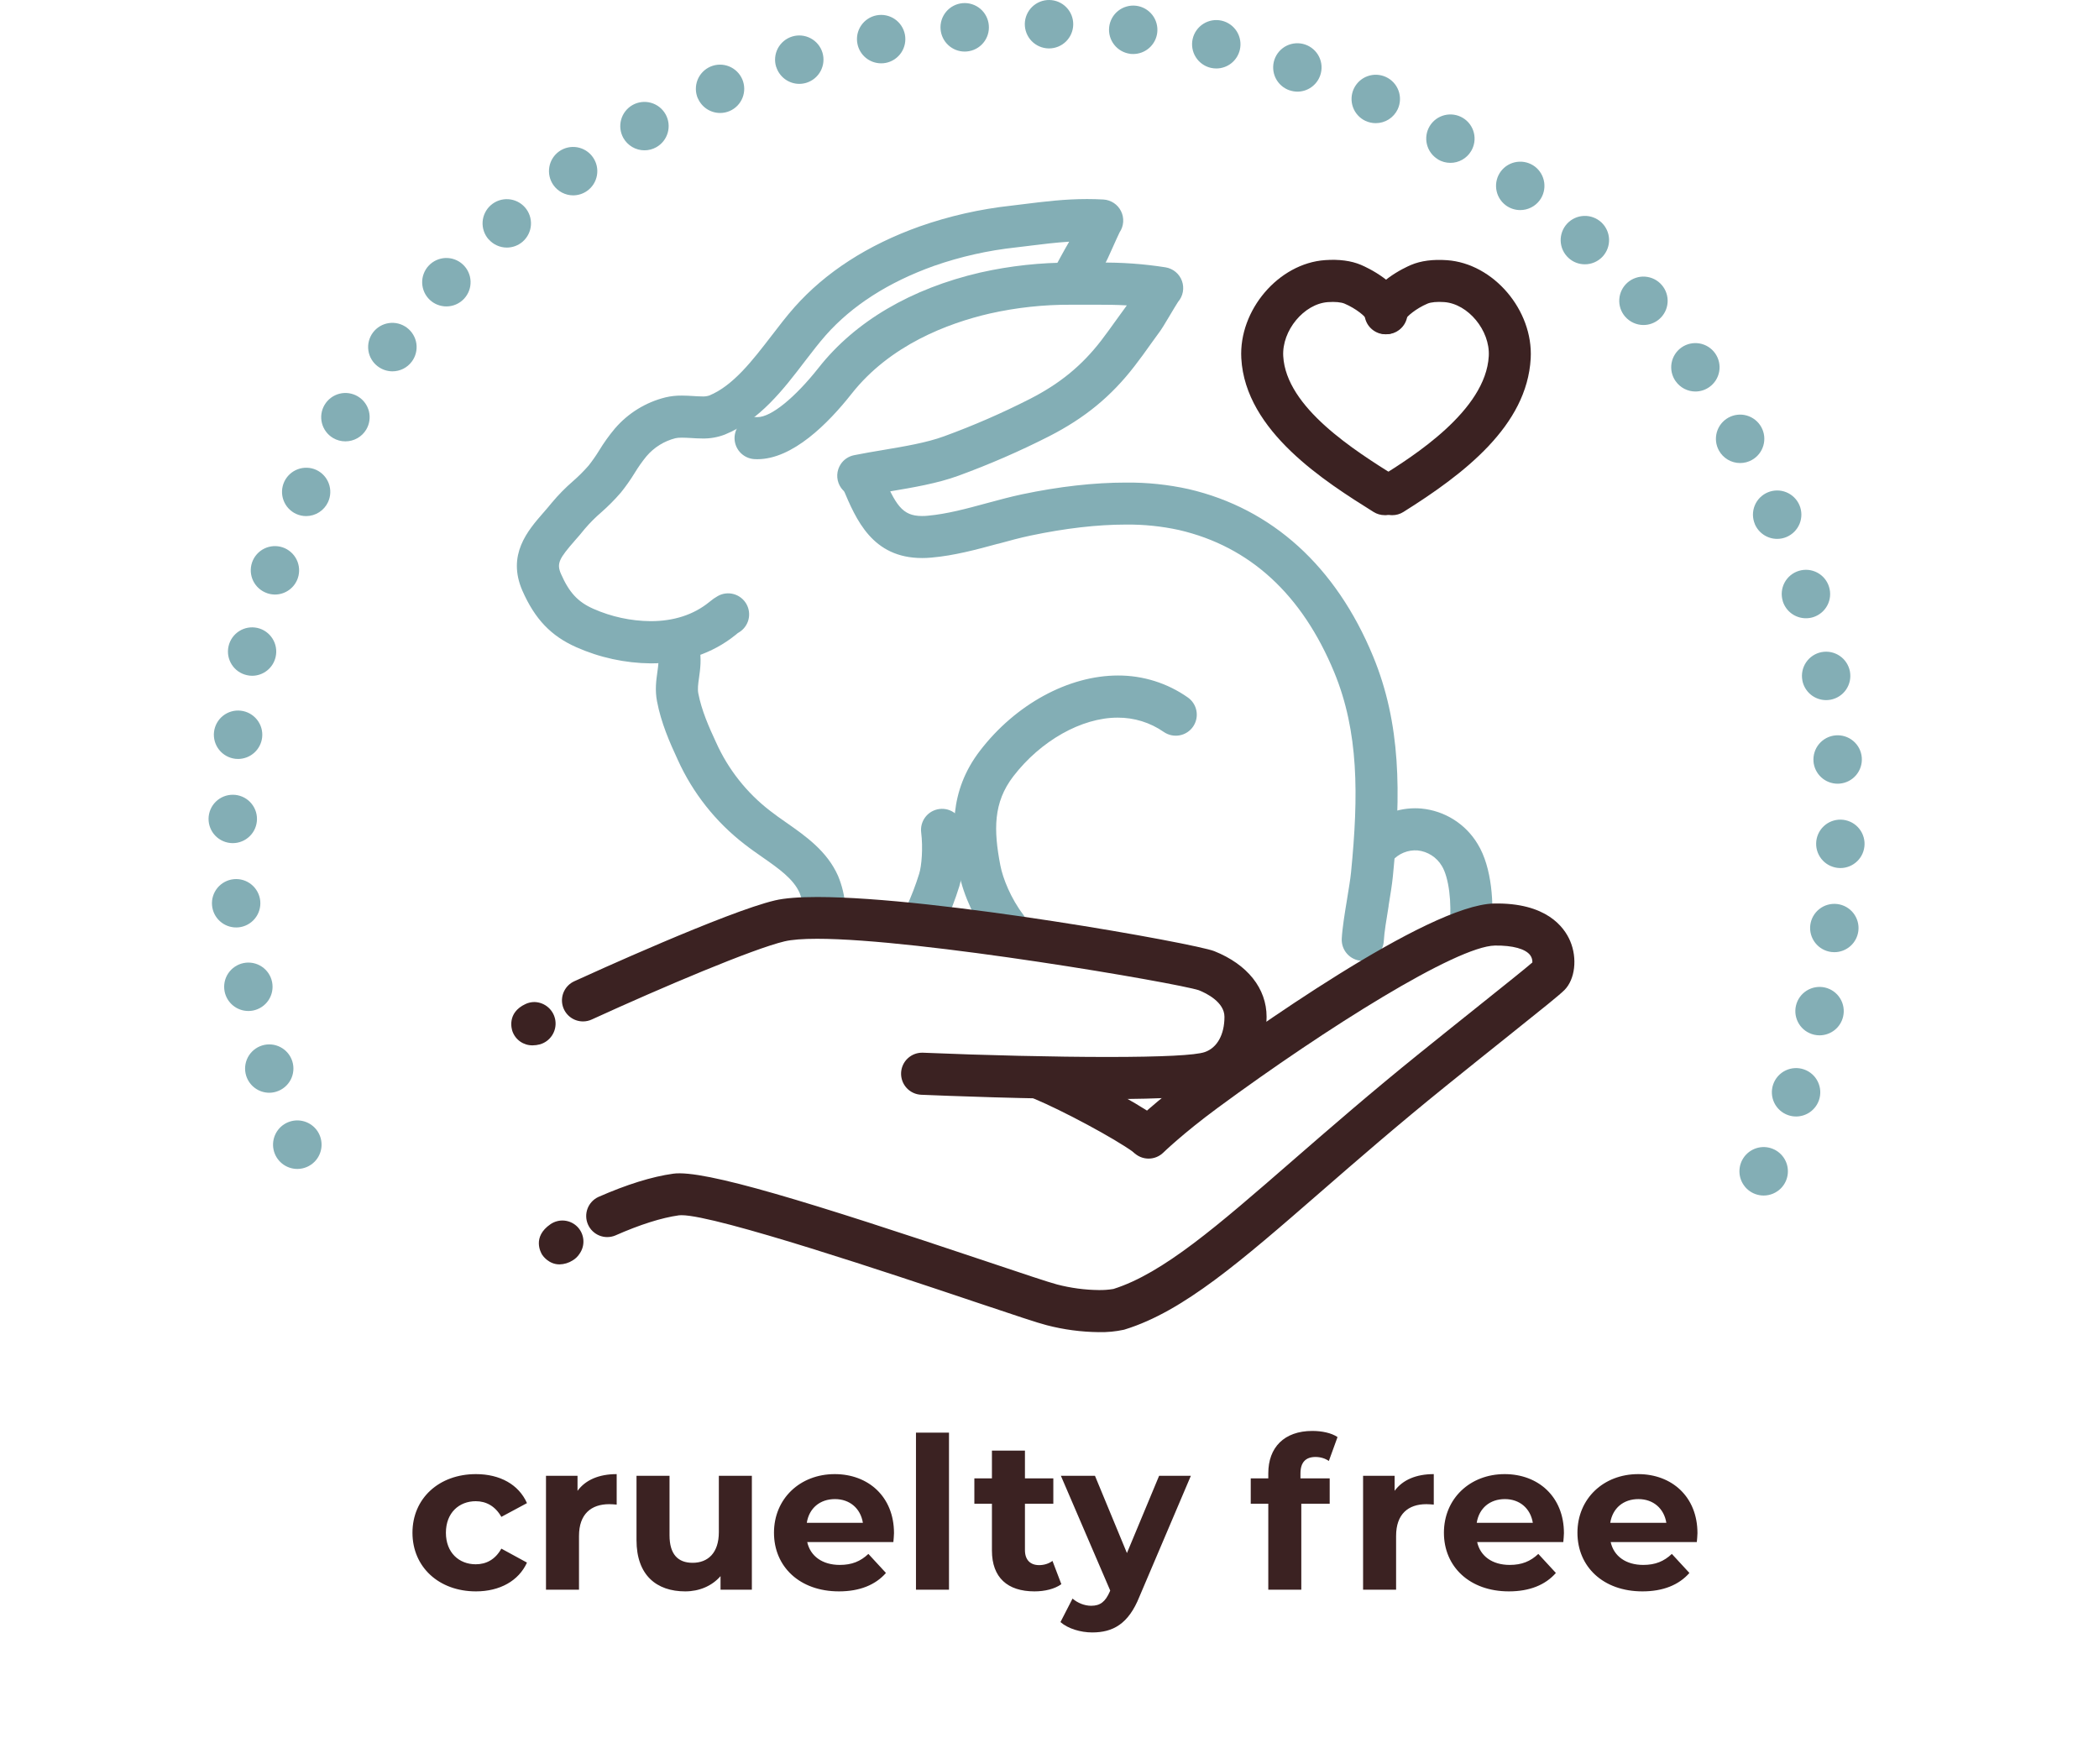 <svg width="119" height="100" viewBox="0 0 119 100" fill="none" xmlns="http://www.w3.org/2000/svg">
<g clip-path="url(#clip0_787_1198)">
<path d="M16.864 66.272C16.545 66.273 16.236 66.165 15.989 65.964C15.741 65.763 15.571 65.483 15.507 65.171C15.444 64.859 15.49 64.535 15.639 64.253C15.787 63.971 16.029 63.75 16.323 63.627C16.617 63.504 16.944 63.486 17.249 63.577C17.554 63.668 17.819 63.862 17.997 64.126C18.174 64.391 18.255 64.708 18.225 65.025C18.195 65.343 18.056 65.639 17.832 65.865C17.575 66.123 17.227 66.269 16.864 66.272Z" fill="#83AEB5"/>
<path d="M101.374 63.221C101.031 63.102 100.749 62.85 100.59 62.523C100.432 62.196 100.41 61.819 100.529 61.475C100.649 61.131 100.9 60.849 101.228 60.69C101.556 60.532 101.933 60.51 102.277 60.63C102.621 60.749 102.903 61 103.061 61.328C103.22 61.655 103.242 62.032 103.123 62.375C103.029 62.645 102.854 62.878 102.622 63.044C102.389 63.209 102.111 63.298 101.826 63.298C101.672 63.298 101.519 63.272 101.374 63.221ZM13.957 60.989C13.849 60.642 13.883 60.266 14.052 59.944C14.22 59.623 14.51 59.381 14.857 59.273C15.203 59.164 15.579 59.198 15.901 59.367C16.222 59.535 16.464 59.824 16.573 60.171C16.681 60.517 16.647 60.893 16.479 61.215C16.31 61.536 16.021 61.778 15.675 61.887C15.542 61.93 15.403 61.952 15.263 61.952C14.971 61.951 14.687 61.857 14.453 61.684C14.218 61.511 14.044 61.267 13.957 60.989ZM102.847 58.661C102.671 58.62 102.505 58.545 102.358 58.441C102.211 58.336 102.087 58.203 101.991 58.05C101.896 57.897 101.832 57.726 101.802 57.548C101.773 57.37 101.779 57.188 101.82 57.013C101.903 56.658 102.123 56.351 102.432 56.159C102.741 55.967 103.114 55.905 103.468 55.987C103.823 56.07 104.13 56.29 104.322 56.599C104.514 56.908 104.576 57.281 104.493 57.635C104.423 57.937 104.253 58.206 104.011 58.398C103.768 58.591 103.468 58.696 103.158 58.697C103.053 58.697 102.949 58.685 102.847 58.661ZM12.735 56.215C12.7 56.038 12.699 55.856 12.734 55.679C12.769 55.502 12.838 55.334 12.938 55.184C13.039 55.034 13.167 54.905 13.317 54.805C13.467 54.704 13.635 54.635 13.812 54.599C13.988 54.564 14.17 54.563 14.347 54.598C14.524 54.633 14.692 54.702 14.842 54.802C14.992 54.902 15.12 55.031 15.221 55.18C15.321 55.33 15.391 55.498 15.426 55.675C15.497 56.032 15.424 56.403 15.222 56.706C15.02 57.009 14.706 57.219 14.348 57.291C14.259 57.309 14.168 57.317 14.078 57.317C13.761 57.316 13.454 57.206 13.21 57.005C12.965 56.804 12.797 56.525 12.735 56.215ZM103.825 53.972C103.465 53.927 103.137 53.742 102.913 53.455C102.689 53.169 102.588 52.806 102.632 52.446C102.654 52.267 102.711 52.094 102.8 51.938C102.889 51.781 103.008 51.643 103.151 51.532C103.293 51.421 103.455 51.34 103.629 51.292C103.803 51.244 103.984 51.231 104.163 51.253C104.524 51.298 104.852 51.483 105.076 51.769C105.299 52.055 105.401 52.418 105.357 52.779C105.316 53.111 105.155 53.416 104.905 53.638C104.654 53.859 104.332 53.982 103.997 53.983C103.94 53.983 103.882 53.979 103.825 53.972ZM12.022 51.336C11.988 50.974 12.1 50.613 12.332 50.333C12.565 50.053 12.899 49.877 13.261 49.843C13.624 49.809 13.985 49.921 14.264 50.154C14.544 50.386 14.721 50.72 14.755 51.082C14.788 51.445 14.676 51.806 14.444 52.086C14.211 52.366 13.877 52.542 13.515 52.576C13.472 52.576 13.43 52.581 13.386 52.581C13.045 52.581 12.716 52.453 12.463 52.222C12.211 51.992 12.053 51.676 12.022 51.336ZM104.308 49.212C104.128 49.208 103.951 49.169 103.786 49.097C103.621 49.025 103.471 48.921 103.346 48.791C103.222 48.661 103.124 48.508 103.058 48.34C102.992 48.173 102.96 47.994 102.964 47.814C102.967 47.633 103.006 47.456 103.078 47.291C103.15 47.125 103.254 46.976 103.384 46.851C103.514 46.726 103.667 46.628 103.835 46.562C104.002 46.497 104.182 46.465 104.362 46.468C104.542 46.472 104.72 46.511 104.885 46.583C105.051 46.655 105.2 46.759 105.325 46.889C105.45 47.02 105.549 47.173 105.614 47.341C105.68 47.509 105.712 47.688 105.708 47.869C105.701 48.228 105.553 48.57 105.297 48.821C105.04 49.073 104.695 49.214 104.336 49.213H104.308V49.212ZM13.18 47.8C12.817 47.796 12.47 47.648 12.215 47.388C11.961 47.128 11.82 46.777 11.824 46.414C11.826 46.234 11.864 46.056 11.934 45.89C12.005 45.724 12.108 45.574 12.237 45.448C12.366 45.322 12.518 45.223 12.685 45.156C12.853 45.089 13.031 45.056 13.212 45.058C13.392 45.059 13.57 45.097 13.736 45.167C13.902 45.238 14.052 45.34 14.178 45.469C14.304 45.598 14.403 45.751 14.471 45.918C14.538 46.085 14.571 46.264 14.569 46.444C14.565 46.806 14.418 47.151 14.161 47.404C13.904 47.658 13.558 47.8 13.197 47.8H13.182H13.18ZM102.815 43.175C102.8 42.995 102.82 42.814 102.875 42.642C102.929 42.47 103.017 42.311 103.134 42.173C103.25 42.035 103.392 41.922 103.552 41.839C103.712 41.756 103.887 41.706 104.067 41.691C104.247 41.675 104.428 41.696 104.599 41.75C104.771 41.805 104.931 41.892 105.068 42.009C105.206 42.125 105.32 42.267 105.403 42.427C105.485 42.587 105.536 42.762 105.551 42.942C105.581 43.305 105.466 43.665 105.231 43.944C104.996 44.222 104.66 44.396 104.297 44.426C104.259 44.426 104.221 44.431 104.182 44.431C103.838 44.431 103.507 44.302 103.253 44.07C103 43.837 102.843 43.517 102.813 43.175H102.815ZM13.339 43.019C12.978 42.977 12.648 42.793 12.422 42.508C12.196 42.223 12.092 41.86 12.133 41.498C12.175 41.137 12.358 40.806 12.643 40.58C12.928 40.354 13.292 40.25 13.653 40.292C13.832 40.312 14.006 40.368 14.164 40.456C14.321 40.543 14.46 40.661 14.572 40.802C14.685 40.943 14.768 41.105 14.818 41.279C14.867 41.452 14.882 41.634 14.861 41.813C14.822 42.147 14.662 42.455 14.41 42.679C14.159 42.903 13.834 43.027 13.498 43.028C13.444 43.028 13.391 43.025 13.338 43.019H13.339ZM102.184 38.577C102.115 38.22 102.191 37.85 102.395 37.549C102.599 37.248 102.914 37.04 103.271 36.971C103.629 36.903 103.999 36.979 104.3 37.184C104.601 37.388 104.809 37.704 104.878 38.062C104.911 38.239 104.91 38.421 104.874 38.597C104.837 38.774 104.766 38.942 104.665 39.091C104.564 39.24 104.434 39.368 104.283 39.467C104.133 39.566 103.964 39.634 103.787 39.668C103.701 39.684 103.614 39.692 103.526 39.692C103.208 39.691 102.899 39.58 102.654 39.376C102.409 39.173 102.242 38.89 102.182 38.577H102.184ZM13.996 38.277C13.82 38.238 13.654 38.165 13.506 38.061C13.358 37.957 13.233 37.826 13.136 37.673C13.04 37.521 12.974 37.351 12.943 37.173C12.913 36.996 12.917 36.814 12.957 36.638C13.036 36.284 13.253 35.976 13.559 35.781C13.865 35.586 14.235 35.521 14.59 35.599C14.945 35.678 15.254 35.896 15.448 36.204C15.643 36.511 15.708 36.883 15.628 37.239C15.56 37.543 15.392 37.815 15.149 38.01C14.906 38.205 14.604 38.312 14.293 38.312C14.193 38.312 14.092 38.3 13.995 38.277H13.996ZM101.071 34.074C101.019 33.901 101.001 33.72 101.019 33.541C101.036 33.362 101.089 33.188 101.174 33.029C101.259 32.87 101.375 32.729 101.514 32.615C101.653 32.501 101.814 32.415 101.986 32.363C102.159 32.311 102.34 32.293 102.519 32.31C102.698 32.328 102.872 32.38 103.031 32.465C103.19 32.55 103.331 32.665 103.445 32.804C103.559 32.944 103.645 33.104 103.697 33.277C103.75 33.449 103.768 33.63 103.751 33.81C103.734 33.99 103.682 34.165 103.597 34.324C103.512 34.483 103.397 34.625 103.257 34.739C103.118 34.854 102.957 34.94 102.785 34.993C102.654 35.032 102.519 35.051 102.383 35.051C102.088 35.051 101.801 34.956 101.564 34.78C101.327 34.604 101.154 34.356 101.069 34.074H101.071ZM15.148 33.631C14.803 33.514 14.519 33.265 14.358 32.939C14.197 32.612 14.173 32.236 14.289 31.891C14.406 31.547 14.655 31.263 14.981 31.102C15.307 30.942 15.683 30.916 16.028 31.033C16.372 31.151 16.655 31.4 16.816 31.726C16.977 32.052 17.002 32.428 16.886 32.773C16.794 33.045 16.619 33.282 16.386 33.449C16.152 33.617 15.872 33.707 15.585 33.707C15.435 33.706 15.287 33.68 15.146 33.631H15.148ZM99.49 29.713C99.42 29.547 99.383 29.369 99.381 29.189C99.38 29.009 99.414 28.83 99.481 28.663C99.549 28.496 99.649 28.344 99.775 28.215C99.902 28.087 100.053 27.985 100.218 27.915C100.554 27.773 100.931 27.77 101.269 27.906C101.606 28.043 101.876 28.307 102.018 28.642C102.16 28.977 102.163 29.355 102.026 29.693C101.889 30.03 101.624 30.299 101.289 30.442C101.12 30.514 100.938 30.552 100.754 30.551C100.484 30.552 100.22 30.472 99.995 30.323C99.77 30.174 99.593 29.962 99.488 29.713H99.49ZM16.783 29.133C16.453 28.98 16.198 28.702 16.073 28.361C15.947 28.019 15.963 27.642 16.115 27.312C16.268 26.984 16.543 26.729 16.883 26.603C17.222 26.477 17.597 26.49 17.927 26.639C18.258 26.792 18.514 27.07 18.64 27.411C18.767 27.753 18.752 28.131 18.599 28.462C18.489 28.7 18.314 28.901 18.093 29.042C17.873 29.183 17.617 29.259 17.355 29.259C17.157 29.259 16.962 29.216 16.783 29.133ZM97.454 25.545C97.367 25.387 97.311 25.214 97.29 25.035C97.27 24.856 97.285 24.674 97.334 24.501C97.384 24.328 97.467 24.166 97.579 24.024C97.692 23.883 97.831 23.765 97.988 23.678C98.146 23.591 98.319 23.535 98.499 23.515C98.678 23.494 98.859 23.509 99.033 23.559C99.206 23.609 99.368 23.692 99.509 23.805C99.65 23.917 99.768 24.056 99.855 24.214C100.031 24.532 100.073 24.908 99.972 25.257C99.872 25.607 99.637 25.902 99.319 26.079C99.115 26.192 98.885 26.252 98.652 26.251C98.407 26.251 98.167 26.185 97.957 26.061C97.746 25.937 97.573 25.759 97.454 25.545ZM18.881 24.831C18.726 24.739 18.59 24.617 18.483 24.473C18.375 24.328 18.296 24.164 18.252 23.989C18.208 23.814 18.198 23.633 18.224 23.454C18.25 23.276 18.311 23.104 18.404 22.95C18.59 22.637 18.893 22.411 19.246 22.321C19.599 22.232 19.973 22.286 20.286 22.473C20.441 22.565 20.576 22.687 20.684 22.831C20.792 22.976 20.87 23.14 20.915 23.314C20.959 23.489 20.968 23.671 20.942 23.849C20.916 24.028 20.855 24.199 20.763 24.354C20.641 24.558 20.468 24.727 20.26 24.844C20.053 24.961 19.819 25.022 19.581 25.022C19.335 25.023 19.093 24.957 18.881 24.831ZM94.996 21.61C94.892 21.462 94.819 21.296 94.779 21.12C94.74 20.944 94.736 20.762 94.767 20.584C94.799 20.406 94.865 20.237 94.962 20.084C95.058 19.933 95.185 19.801 95.332 19.698C95.63 19.49 95.998 19.409 96.356 19.472C96.713 19.535 97.031 19.737 97.24 20.035C97.343 20.182 97.417 20.349 97.456 20.525C97.496 20.701 97.5 20.883 97.468 21.061C97.437 21.238 97.371 21.408 97.274 21.56C97.177 21.712 97.051 21.844 96.903 21.947C96.673 22.109 96.399 22.196 96.118 22.196C95.898 22.196 95.681 22.142 95.486 22.04C95.291 21.938 95.124 21.79 94.998 21.61H94.996ZM21.422 20.775C21.13 20.557 20.937 20.233 20.885 19.872C20.833 19.512 20.926 19.146 21.143 18.854C21.251 18.709 21.387 18.588 21.542 18.495C21.697 18.403 21.869 18.343 22.047 18.317C22.226 18.291 22.407 18.301 22.582 18.345C22.757 18.39 22.921 18.468 23.066 18.576C23.211 18.684 23.333 18.82 23.426 18.975C23.519 19.13 23.58 19.302 23.606 19.481C23.632 19.66 23.622 19.842 23.577 20.017C23.533 20.192 23.454 20.357 23.345 20.502C23.218 20.673 23.052 20.812 22.861 20.908C22.67 21.003 22.459 21.053 22.246 21.052C21.949 21.051 21.661 20.954 21.424 20.775H21.422ZM92.137 17.954C91.898 17.679 91.778 17.321 91.804 16.958C91.829 16.595 91.998 16.257 92.272 16.018C92.408 15.9 92.566 15.809 92.737 15.752C92.908 15.694 93.089 15.671 93.268 15.684C93.448 15.697 93.624 15.745 93.785 15.825C93.946 15.906 94.09 16.017 94.208 16.154C94.327 16.289 94.417 16.447 94.474 16.618C94.532 16.789 94.555 16.969 94.542 17.149C94.53 17.329 94.482 17.505 94.402 17.666C94.321 17.827 94.21 17.971 94.074 18.089C93.824 18.307 93.504 18.427 93.173 18.426C92.977 18.426 92.783 18.383 92.605 18.302C92.426 18.221 92.267 18.102 92.139 17.954H92.137ZM24.373 17.006C24.241 16.883 24.134 16.736 24.059 16.572C23.984 16.408 23.942 16.231 23.935 16.051C23.928 15.871 23.957 15.691 24.02 15.522C24.083 15.354 24.178 15.198 24.301 15.066C24.423 14.934 24.57 14.827 24.734 14.752C24.897 14.677 25.074 14.634 25.254 14.627C25.434 14.62 25.613 14.649 25.782 14.711C25.951 14.774 26.106 14.869 26.238 14.991C26.371 15.114 26.478 15.261 26.553 15.425C26.629 15.588 26.671 15.765 26.678 15.946C26.685 16.126 26.657 16.306 26.594 16.475C26.532 16.644 26.436 16.799 26.314 16.932C26.186 17.07 26.03 17.181 25.857 17.257C25.684 17.333 25.497 17.372 25.308 17.372C24.961 17.372 24.627 17.242 24.373 17.006ZM88.917 14.616C88.785 14.493 88.678 14.346 88.603 14.182C88.528 14.018 88.487 13.84 88.48 13.66C88.474 13.48 88.504 13.3 88.567 13.131C88.63 12.962 88.726 12.808 88.849 12.676C89.097 12.41 89.441 12.253 89.805 12.241C90.169 12.228 90.522 12.36 90.789 12.608C91.055 12.857 91.211 13.201 91.224 13.564C91.236 13.928 91.104 14.282 90.856 14.549C90.728 14.686 90.572 14.796 90.399 14.871C90.226 14.946 90.04 14.985 89.851 14.984C89.504 14.985 89.17 14.854 88.917 14.616ZM27.698 13.567C27.579 13.432 27.489 13.274 27.431 13.104C27.373 12.933 27.349 12.753 27.361 12.573C27.373 12.393 27.421 12.217 27.501 12.056C27.58 11.895 27.691 11.75 27.827 11.632C28.1 11.392 28.458 11.27 28.821 11.294C29.184 11.318 29.523 11.484 29.763 11.758C30.003 12.031 30.124 12.389 30.101 12.753C30.077 13.116 29.91 13.456 29.637 13.696C29.387 13.915 29.065 14.036 28.733 14.036C28.537 14.036 28.344 13.993 28.166 13.912C27.989 13.831 27.83 13.713 27.702 13.566L27.698 13.567ZM85.361 11.634C85.071 11.414 84.879 11.088 84.829 10.727C84.779 10.367 84.873 10.001 85.092 9.71C85.312 9.42 85.638 9.229 85.998 9.179C86.359 9.128 86.725 9.223 87.016 9.441C87.306 9.661 87.497 9.987 87.547 10.348C87.597 10.708 87.503 11.074 87.284 11.365C87.156 11.534 86.99 11.672 86.8 11.766C86.61 11.861 86.4 11.91 86.188 11.91C85.889 11.911 85.599 11.813 85.361 11.634ZM31.372 10.489C31.164 10.193 31.082 9.826 31.143 9.468C31.204 9.111 31.404 8.793 31.699 8.582C31.846 8.478 32.013 8.404 32.188 8.364C32.364 8.324 32.546 8.32 32.724 8.35C32.901 8.381 33.071 8.446 33.223 8.542C33.376 8.638 33.508 8.764 33.611 8.911C33.715 9.058 33.79 9.224 33.83 9.4C33.87 9.576 33.875 9.758 33.844 9.935C33.814 10.113 33.749 10.283 33.653 10.435C33.557 10.588 33.431 10.72 33.284 10.824C33.053 10.987 32.777 11.075 32.494 11.076C32.273 11.075 32.057 11.021 31.862 10.919C31.666 10.817 31.499 10.67 31.372 10.489ZM81.519 9.031C81.209 8.843 80.986 8.54 80.899 8.188C80.811 7.836 80.867 7.463 81.053 7.152C81.241 6.84 81.544 6.616 81.897 6.529C82.25 6.441 82.623 6.497 82.935 6.684C83.247 6.871 83.471 7.175 83.559 7.528C83.647 7.881 83.591 8.254 83.403 8.566C83.282 8.77 83.109 8.938 82.903 9.055C82.696 9.172 82.463 9.234 82.226 9.233C81.976 9.233 81.73 9.164 81.516 9.035L81.519 9.031ZM35.339 7.819C35.162 7.502 35.118 7.127 35.217 6.776C35.316 6.426 35.549 6.13 35.866 5.951C36.184 5.774 36.559 5.73 36.91 5.829C37.26 5.928 37.556 6.161 37.734 6.479C37.912 6.796 37.956 7.172 37.857 7.522C37.759 7.872 37.525 8.169 37.207 8.347C37.003 8.461 36.773 8.522 36.54 8.522C36.295 8.522 36.055 8.458 35.844 8.334C35.633 8.21 35.459 8.033 35.339 7.819ZM77.419 6.857C77.255 6.781 77.108 6.674 76.986 6.541C76.864 6.408 76.769 6.253 76.707 6.083C76.645 5.914 76.617 5.734 76.625 5.554C76.632 5.374 76.675 5.197 76.751 5.033C76.827 4.869 76.935 4.722 77.067 4.6C77.2 4.478 77.356 4.383 77.525 4.321C77.695 4.259 77.874 4.231 78.055 4.239C78.235 4.247 78.412 4.29 78.576 4.366C78.906 4.519 79.162 4.797 79.287 5.139C79.412 5.482 79.396 5.859 79.243 6.19C79.132 6.427 78.956 6.627 78.736 6.768C78.515 6.908 78.258 6.982 77.997 6.982C77.797 6.983 77.6 6.94 77.419 6.855V6.857ZM39.562 5.577C39.491 5.411 39.453 5.233 39.451 5.053C39.449 4.873 39.482 4.694 39.548 4.527C39.615 4.36 39.714 4.207 39.84 4.078C39.966 3.949 40.116 3.846 40.281 3.775C40.616 3.632 40.993 3.628 41.331 3.763C41.669 3.898 41.939 4.162 42.083 4.496C42.225 4.83 42.23 5.206 42.096 5.543C41.962 5.88 41.7 6.15 41.367 6.294C41.196 6.367 41.013 6.405 40.827 6.405C40.559 6.405 40.296 6.326 40.072 6.179C39.848 6.031 39.672 5.821 39.566 5.575L39.562 5.577ZM73.112 5.123C72.941 5.065 72.783 4.973 72.647 4.854C72.511 4.735 72.4 4.591 72.321 4.429C72.241 4.267 72.194 4.09 72.183 3.91C72.171 3.73 72.195 3.549 72.253 3.379C72.312 3.208 72.403 3.05 72.522 2.915C72.642 2.78 72.786 2.669 72.948 2.59C73.111 2.511 73.287 2.465 73.467 2.454C73.647 2.443 73.827 2.467 73.998 2.526C74.168 2.584 74.325 2.676 74.46 2.795C74.596 2.914 74.706 3.059 74.785 3.22C74.864 3.382 74.911 3.558 74.922 3.738C74.933 3.918 74.909 4.098 74.85 4.268C74.757 4.539 74.583 4.774 74.35 4.94C74.118 5.106 73.839 5.196 73.553 5.196C73.404 5.194 73.256 5.169 73.115 5.121L73.112 5.123ZM44.002 3.788C43.949 3.615 43.93 3.434 43.947 3.255C43.964 3.075 44.016 2.901 44.1 2.741C44.185 2.582 44.3 2.441 44.438 2.326C44.577 2.211 44.738 2.124 44.91 2.071C45.258 1.964 45.633 1.999 45.955 2.169C46.277 2.339 46.518 2.629 46.626 2.976C46.733 3.324 46.697 3.7 46.527 4.022C46.357 4.344 46.066 4.585 45.719 4.693C45.588 4.733 45.452 4.754 45.314 4.755C45.022 4.754 44.737 4.66 44.502 4.486C44.267 4.312 44.093 4.068 44.006 3.789L44.002 3.788ZM68.65 3.848C68.474 3.808 68.308 3.734 68.161 3.629C68.014 3.525 67.889 3.393 67.793 3.24C67.697 3.088 67.632 2.918 67.602 2.74C67.572 2.562 67.577 2.38 67.617 2.205C67.698 1.85 67.917 1.542 68.225 1.348C68.534 1.154 68.906 1.091 69.261 1.172C69.437 1.212 69.603 1.287 69.75 1.391C69.897 1.495 70.022 1.628 70.118 1.78C70.213 1.933 70.278 2.103 70.308 2.281C70.338 2.458 70.333 2.64 70.293 2.816C70.224 3.119 70.054 3.389 69.812 3.583C69.569 3.776 69.268 3.882 68.958 3.882C68.856 3.882 68.755 3.871 68.657 3.849L68.65 3.848ZM48.61 2.479C48.575 2.303 48.576 2.121 48.611 1.944C48.647 1.767 48.717 1.6 48.818 1.45C48.919 1.301 49.047 1.172 49.198 1.073C49.348 0.973 49.516 0.904 49.693 0.87C50.05 0.8 50.42 0.876 50.722 1.079C51.024 1.283 51.232 1.598 51.302 1.955C51.336 2.132 51.336 2.314 51.3 2.49C51.264 2.667 51.194 2.835 51.094 2.985C50.993 3.134 50.864 3.262 50.714 3.362C50.564 3.462 50.395 3.531 50.218 3.566C50.131 3.583 50.042 3.591 49.953 3.59C49.635 3.589 49.327 3.478 49.082 3.276C48.837 3.073 48.67 2.791 48.61 2.479ZM64.082 3.052C63.721 3.008 63.392 2.822 63.168 2.536C62.943 2.25 62.841 1.887 62.884 1.526C62.905 1.347 62.962 1.174 63.05 1.017C63.138 0.86 63.256 0.721 63.398 0.61C63.54 0.499 63.702 0.416 63.876 0.368C64.049 0.319 64.231 0.305 64.409 0.326C64.771 0.37 65.1 0.555 65.325 0.841C65.549 1.127 65.651 1.491 65.608 1.852C65.569 2.185 65.408 2.492 65.157 2.715C64.907 2.938 64.583 3.062 64.247 3.062C64.191 3.063 64.135 3.061 64.079 3.056L64.082 3.052ZM53.325 1.667C53.293 1.304 53.407 0.944 53.641 0.665C53.874 0.386 54.209 0.212 54.572 0.179C54.751 0.164 54.933 0.183 55.105 0.238C55.277 0.292 55.437 0.38 55.575 0.496C55.713 0.612 55.827 0.755 55.91 0.915C55.993 1.075 56.044 1.251 56.059 1.43C56.075 1.61 56.056 1.791 56.002 1.963C55.948 2.135 55.861 2.295 55.745 2.433C55.63 2.571 55.488 2.685 55.328 2.768C55.168 2.852 54.993 2.902 54.814 2.918C54.774 2.922 54.733 2.924 54.691 2.924C54.347 2.923 54.016 2.794 53.764 2.561C53.511 2.328 53.354 2.009 53.325 1.667ZM59.452 2.745C59.088 2.739 58.741 2.589 58.487 2.327C58.234 2.066 58.095 1.715 58.1 1.35C58.106 0.987 58.257 0.64 58.518 0.387C58.779 0.134 59.13 -0.005 59.494 0C59.674 0.003 59.852 0.041 60.017 0.112C60.183 0.184 60.333 0.287 60.458 0.417C60.584 0.546 60.682 0.699 60.749 0.866C60.815 1.034 60.848 1.213 60.845 1.393C60.84 1.753 60.693 2.097 60.437 2.35C60.181 2.603 59.835 2.745 59.475 2.745H59.452Z" fill="#83AEB5"/>
<path d="M99.991 67.779C99.673 67.78 99.364 67.67 99.118 67.469C98.872 67.267 98.704 66.987 98.641 66.675C98.579 66.363 98.627 66.039 98.776 65.759C98.926 65.478 99.168 65.258 99.462 65.136C99.756 65.014 100.083 64.998 100.387 65.09C100.691 65.182 100.954 65.377 101.131 65.642C101.308 65.906 101.387 66.223 101.356 66.54C101.325 66.856 101.185 67.152 100.96 67.377C100.702 67.633 100.354 67.778 99.991 67.779Z" fill="#83AEB5"/>
<path d="M48.656 28.073C48.383 28.073 48.12 27.97 47.919 27.787C47.717 27.604 47.591 27.352 47.564 27.081C47.538 26.81 47.612 26.538 47.774 26.319C47.936 26.1 48.174 25.949 48.441 25.895C48.972 25.787 49.536 25.692 50.083 25.6C51.301 25.396 52.562 25.184 53.559 24.818C55.225 24.208 56.852 23.499 58.433 22.694C60.144 21.82 61.401 20.786 62.507 19.356C62.8 18.975 63.079 18.588 63.365 18.178C63.556 17.915 63.746 17.651 63.937 17.391L64.039 17.225C63.209 17.171 62.418 17.176 61.655 17.18C61.39 17.18 61.126 17.18 60.863 17.18C59.26 17.162 57.66 17.331 56.095 17.683C53.711 18.234 50.409 19.475 48.213 22.26C46.841 24 44.788 26.052 42.778 25.931C42.499 25.898 42.243 25.76 42.063 25.544C41.883 25.329 41.792 25.053 41.809 24.773C41.825 24.493 41.948 24.23 42.152 24.037C42.357 23.845 42.627 23.738 42.907 23.738C43.683 23.784 45.093 22.671 46.488 20.901C48.536 18.307 51.688 16.448 55.598 15.542C57.328 15.153 59.097 14.965 60.871 14.983C61.129 14.983 61.386 14.983 61.645 14.983C63.003 14.975 64.41 14.968 66.072 15.247C66.265 15.279 66.445 15.362 66.595 15.487C66.745 15.612 66.859 15.775 66.925 15.959C66.992 16.142 67.008 16.34 66.972 16.532C66.937 16.724 66.851 16.903 66.724 17.051C66.628 17.202 66.361 17.642 66.199 17.909C65.899 18.412 65.795 18.584 65.722 18.686C65.532 18.942 65.349 19.201 65.163 19.46C64.876 19.867 64.57 20.288 64.253 20.7C62.937 22.405 61.451 23.624 59.437 24.653C57.776 25.501 56.065 26.248 54.313 26.889C53.124 27.324 51.762 27.557 50.445 27.774C49.892 27.869 49.37 27.955 48.876 28.055C48.803 28.069 48.729 28.075 48.656 28.073ZM66.406 17.304C66.339 17.34 66.268 17.368 66.195 17.389C66.269 17.369 66.339 17.34 66.406 17.304Z" fill="#83AEB5"/>
<path d="M48.655 28.165C48.44 28.164 48.23 28.106 48.045 27.995C47.861 27.884 47.71 27.726 47.608 27.537C47.506 27.347 47.458 27.134 47.467 26.919C47.477 26.704 47.544 26.496 47.663 26.317C47.749 26.186 47.86 26.073 47.99 25.986C48.12 25.899 48.266 25.838 48.42 25.807C48.95 25.7 49.515 25.604 50.06 25.513C51.282 25.308 52.539 25.097 53.524 24.735C55.187 24.128 56.811 23.421 58.388 22.618C60.086 21.751 61.332 20.73 62.431 19.306C62.717 18.931 62.993 18.55 63.282 18.145C63.48 17.868 63.67 17.604 63.863 17.343C63.868 17.335 63.874 17.326 63.881 17.313C63.295 17.28 62.745 17.276 62.279 17.276C62.075 17.276 61.873 17.276 61.672 17.276H60.989H60.716C59.167 17.268 57.622 17.436 56.11 17.776C53.742 18.324 50.46 19.557 48.281 22.323C46.946 24.016 44.937 26.033 42.941 26.034C42.883 26.034 42.823 26.034 42.764 26.029C42.449 26.009 42.153 25.865 41.944 25.628C41.734 25.391 41.627 25.081 41.646 24.765C41.666 24.449 41.81 24.154 42.047 23.944C42.284 23.734 42.594 23.627 42.91 23.647H42.954C43.717 23.647 45.071 22.547 46.415 20.844C48.478 18.225 51.648 16.362 55.579 15.45C57.276 15.069 59.01 14.88 60.749 14.889H60.998H61.645C61.868 14.889 62.092 14.889 62.312 14.889C63.575 14.87 64.837 14.96 66.085 15.157C66.293 15.192 66.489 15.282 66.651 15.417C66.814 15.553 66.938 15.729 67.009 15.928C67.081 16.127 67.099 16.342 67.06 16.55C67.022 16.758 66.929 16.952 66.79 17.112C66.704 17.244 66.469 17.634 66.275 17.961C65.972 18.467 65.868 18.64 65.791 18.744C65.617 18.979 65.449 19.215 65.279 19.451L65.231 19.518C64.945 19.924 64.639 20.345 64.32 20.757C62.995 22.474 61.501 23.701 59.473 24.737C57.809 25.583 56.095 26.328 54.342 26.969C53.145 27.407 51.777 27.636 50.457 27.858H50.436C49.891 27.954 49.377 28.036 48.891 28.135C48.814 28.152 48.735 28.162 48.655 28.165ZM62.283 17.089C62.792 17.089 63.4 17.095 64.049 17.137C64.064 17.138 64.079 17.143 64.093 17.152C64.106 17.16 64.117 17.172 64.124 17.185C64.132 17.199 64.135 17.215 64.135 17.23C64.135 17.246 64.132 17.261 64.124 17.275C64.077 17.352 64.039 17.414 64.019 17.444C63.828 17.709 63.638 17.972 63.447 18.235C63.147 18.655 62.875 19.038 62.58 19.415C61.466 20.861 60.196 21.899 58.48 22.778C56.894 23.584 55.261 24.294 53.59 24.904C52.585 25.273 51.322 25.484 50.101 25.689C49.549 25.785 48.986 25.88 48.459 25.984C48.214 26.033 47.996 26.172 47.847 26.373C47.699 26.575 47.63 26.824 47.655 27.073C47.68 27.322 47.796 27.552 47.982 27.72C48.167 27.888 48.408 27.981 48.658 27.982C48.726 27.982 48.793 27.975 48.859 27.962C49.35 27.861 49.865 27.776 50.411 27.684H50.433C51.745 27.463 53.103 27.235 54.284 26.803C56.031 26.165 57.738 25.423 59.395 24.579C61.398 23.557 62.874 22.345 64.18 20.651C64.498 20.238 64.798 19.819 65.089 19.412L65.136 19.345C65.306 19.109 65.475 18.868 65.649 18.637C65.721 18.541 65.824 18.368 66.126 17.868C66.213 17.72 66.309 17.56 66.397 17.415L66.38 17.423C66.331 17.445 66.28 17.463 66.229 17.478C66.208 17.478 66.188 17.471 66.171 17.459C66.154 17.447 66.142 17.429 66.137 17.409C66.131 17.389 66.132 17.368 66.139 17.348C66.147 17.329 66.16 17.313 66.178 17.302C66.222 17.289 66.266 17.273 66.308 17.255L66.37 17.225C66.391 17.215 66.415 17.213 66.438 17.22C66.46 17.226 66.479 17.241 66.492 17.261C66.561 17.15 66.618 17.058 66.654 17.002C66.828 16.803 66.918 16.544 66.905 16.28C66.894 16.051 66.804 15.832 66.651 15.661C66.498 15.489 66.29 15.375 66.064 15.338C64.826 15.143 63.574 15.055 62.322 15.073C62.097 15.073 61.874 15.073 61.654 15.073H61.005H60.756C59.028 15.066 57.305 15.255 55.619 15.637C51.728 16.537 48.594 18.379 46.56 20.966C45.13 22.778 43.722 23.887 42.903 23.836H42.844C42.582 23.837 42.331 23.939 42.142 24.122C41.955 24.304 41.845 24.553 41.837 24.815C41.829 25.077 41.923 25.331 42.1 25.525C42.277 25.719 42.522 25.836 42.783 25.852C42.84 25.852 42.894 25.858 42.949 25.858C44.871 25.858 46.834 23.877 48.144 22.216C50.357 19.409 53.675 18.159 56.077 17.604C57.602 17.261 59.161 17.092 60.724 17.099H60.996H61.664L62.283 17.089Z" fill="#83AEB5"/>
<path d="M36.897 37.519C35.453 37.506 34.027 37.197 32.707 36.61C31.298 35.986 30.401 35.042 29.706 33.458C28.835 31.47 30.012 30.12 30.87 29.136C31.034 28.945 31.204 28.755 31.362 28.555C31.721 28.125 32.115 27.725 32.538 27.358C32.859 27.078 33.16 26.778 33.441 26.458C33.664 26.175 33.87 25.879 34.059 25.572C34.318 25.146 34.609 24.74 34.929 24.358C35.666 23.5 36.652 22.892 37.75 22.619C38.301 22.483 38.835 22.516 39.306 22.546C39.668 22.569 40.043 22.592 40.238 22.513C41.623 21.949 42.74 20.493 43.82 19.085C44.259 18.512 44.673 17.974 45.111 17.479C46.861 15.509 49.238 13.975 52.177 12.922C53.85 12.335 55.585 11.943 57.347 11.752C57.608 11.722 57.869 11.69 58.132 11.656C59.503 11.487 60.919 11.312 62.553 11.405C62.747 11.415 62.935 11.478 63.097 11.585C63.26 11.693 63.391 11.841 63.477 12.015C63.563 12.19 63.602 12.384 63.589 12.579C63.575 12.773 63.511 12.96 63.401 13.121C63.32 13.281 63.115 13.744 62.986 14.029C62.743 14.571 62.658 14.756 62.594 14.869C62.437 15.142 62.284 15.419 62.131 15.697L61.845 16.209C61.775 16.335 61.68 16.446 61.566 16.535C61.453 16.625 61.323 16.691 61.184 16.731C61.045 16.77 60.899 16.781 60.756 16.765C60.612 16.748 60.473 16.703 60.347 16.632C60.221 16.561 60.11 16.467 60.02 16.353C59.931 16.24 59.865 16.11 59.825 15.971C59.786 15.832 59.774 15.686 59.791 15.543C59.808 15.399 59.853 15.26 59.924 15.134L60.201 14.633C60.358 14.347 60.514 14.066 60.678 13.785C60.694 13.753 60.725 13.689 60.762 13.605C59.949 13.65 59.168 13.746 58.402 13.841C58.132 13.874 57.864 13.908 57.598 13.936C56.004 14.109 54.436 14.464 52.923 14.994C50.336 15.922 48.262 17.249 46.761 18.94C46.374 19.375 45.983 19.885 45.57 20.423C44.369 21.989 43.009 23.761 41.069 24.551C40.41 24.819 39.752 24.778 39.172 24.742C38.827 24.721 38.505 24.701 38.276 24.756C37.619 24.923 37.03 25.289 36.59 25.805C36.342 26.107 36.116 26.425 35.913 26.759C35.678 27.142 35.419 27.51 35.138 27.861C34.794 28.26 34.422 28.634 34.025 28.981C33.688 29.273 33.373 29.589 33.083 29.928C32.897 30.161 32.711 30.374 32.531 30.581C31.626 31.62 31.442 31.928 31.725 32.573C32.202 33.65 32.706 34.194 33.601 34.596C35.443 35.412 38.292 35.801 40.26 34.215L40.304 34.178C40.442 34.062 40.591 33.958 40.749 33.87C41.003 33.726 41.304 33.69 41.585 33.768C41.866 33.846 42.105 34.033 42.248 34.288C42.392 34.542 42.428 34.843 42.35 35.124C42.271 35.405 42.084 35.644 41.83 35.787C41.78 35.813 41.734 35.845 41.692 35.883L41.642 35.922C40.215 37.078 38.536 37.519 36.897 37.519ZM63.12 13.407C63.057 13.451 62.989 13.488 62.918 13.519C62.989 13.488 63.057 13.451 63.12 13.407Z" fill="#83AEB5"/>
<path d="M36.897 37.609C35.441 37.595 34.002 37.283 32.671 36.692C31.241 36.058 30.328 35.101 29.619 33.494C28.726 31.453 29.924 30.078 30.798 29.075L30.825 29.044C30.98 28.866 31.14 28.682 31.288 28.497C31.651 28.063 32.047 27.659 32.474 27.289C32.792 27.013 33.09 26.716 33.367 26.399C33.588 26.12 33.792 25.827 33.978 25.523C34.24 25.093 34.535 24.683 34.858 24.297C35.607 23.424 36.609 22.806 37.726 22.529C38.031 22.457 38.343 22.423 38.656 22.427C38.885 22.427 39.11 22.441 39.31 22.453C39.478 22.464 39.653 22.475 39.807 22.475C39.94 22.482 40.074 22.466 40.201 22.427C41.563 21.873 42.672 20.424 43.745 19.03C44.189 18.449 44.603 17.912 45.041 17.417C46.801 15.435 49.19 13.888 52.144 12.835C53.823 12.246 55.565 11.852 57.335 11.659C57.593 11.63 57.852 11.598 58.113 11.564C59.225 11.426 60.368 11.285 61.632 11.285C61.941 11.285 62.253 11.294 62.556 11.311C62.766 11.323 62.969 11.391 63.145 11.507C63.321 11.623 63.463 11.784 63.556 11.973C63.65 12.161 63.691 12.372 63.677 12.582C63.663 12.792 63.594 12.995 63.476 13.169C63.406 13.308 63.22 13.721 63.067 14.064C62.825 14.601 62.739 14.792 62.671 14.912C62.514 15.183 62.362 15.461 62.208 15.738C62.113 15.909 62.018 16.08 61.922 16.249C61.847 16.387 61.745 16.509 61.622 16.608C61.499 16.706 61.358 16.779 61.206 16.822C61.055 16.866 60.897 16.879 60.74 16.861C60.584 16.843 60.433 16.794 60.295 16.717C60.158 16.64 60.037 16.537 59.94 16.413C59.843 16.29 59.771 16.148 59.728 15.996C59.686 15.845 59.675 15.686 59.694 15.53C59.714 15.374 59.764 15.223 59.842 15.086C59.937 14.92 60.032 14.753 60.119 14.586C60.276 14.3 60.432 14.014 60.596 13.737C60.602 13.726 60.608 13.714 60.612 13.702C59.854 13.75 59.122 13.841 58.411 13.928L58.355 13.936C58.104 13.967 57.855 13.997 57.606 14.026C56.019 14.197 54.456 14.548 52.948 15.075C50.374 15.997 48.315 17.316 46.824 18.996C46.442 19.43 46.049 19.938 45.637 20.475C44.436 22.054 43.064 23.839 41.098 24.635C40.688 24.794 40.251 24.87 39.811 24.859C39.585 24.859 39.37 24.846 39.162 24.832C38.794 24.811 38.474 24.799 38.292 24.844C37.654 25.006 37.082 25.362 36.654 25.863C36.409 26.162 36.186 26.478 35.986 26.808C35.749 27.195 35.488 27.566 35.203 27.92C34.86 28.319 34.489 28.693 34.094 29.04C33.756 29.331 33.44 29.647 33.151 29.986C32.96 30.227 32.769 30.447 32.596 30.641C31.708 31.661 31.542 31.936 31.804 32.536C32.267 33.591 32.762 34.126 33.635 34.513C34.659 34.967 35.765 35.206 36.885 35.216C38.202 35.216 39.316 34.854 40.198 34.142L40.242 34.107C40.384 33.986 40.537 33.88 40.7 33.789C40.975 33.636 41.3 33.598 41.603 33.683C41.906 33.769 42.163 33.971 42.318 34.245C42.472 34.519 42.512 34.843 42.429 35.147C42.345 35.45 42.145 35.709 41.872 35.865C41.826 35.891 41.783 35.923 41.746 35.961L41.695 36.001C40.392 37.051 38.732 37.609 36.897 37.609ZM38.659 22.61C38.361 22.605 38.063 22.637 37.772 22.705C36.692 22.974 35.721 23.572 34.996 24.417C34.68 24.796 34.394 25.198 34.137 25.62C33.947 25.931 33.739 26.23 33.513 26.516C33.231 26.839 32.928 27.141 32.605 27.421C32.184 27.786 31.793 28.184 31.436 28.611C31.286 28.802 31.124 28.985 30.968 29.164L30.941 29.195C30.098 30.162 28.944 31.483 29.792 33.419C30.477 34.982 31.361 35.911 32.748 36.525C34.056 37.105 35.47 37.412 36.901 37.426C38.694 37.426 40.314 36.883 41.586 35.855L41.636 35.815C41.682 35.772 41.733 35.736 41.788 35.706C42.021 35.574 42.192 35.354 42.264 35.096C42.336 34.837 42.301 34.561 42.169 34.328C42.037 34.095 41.818 33.923 41.559 33.852C41.301 33.78 41.025 33.814 40.791 33.947C40.638 34.033 40.493 34.133 40.359 34.247L40.315 34.283C39.413 35.012 38.227 35.397 36.887 35.397C35.742 35.387 34.612 35.143 33.565 34.68C32.645 34.273 32.124 33.711 31.642 32.61C31.341 31.922 31.547 31.579 32.463 30.52C32.631 30.33 32.822 30.109 33.012 29.872C33.305 29.53 33.624 29.211 33.966 28.918C34.359 28.574 34.728 28.203 35.069 27.808C35.346 27.46 35.601 27.095 35.832 26.715C36.038 26.376 36.269 26.052 36.521 25.746C36.973 25.217 37.578 24.841 38.253 24.669C38.386 24.64 38.523 24.628 38.659 24.631C38.819 24.631 38.99 24.642 39.172 24.652C39.384 24.666 39.596 24.679 39.816 24.679C40.232 24.69 40.646 24.618 41.035 24.468C42.95 23.69 44.302 21.927 45.495 20.368C45.911 19.826 46.302 19.319 46.692 18.877C48.203 17.174 50.29 15.838 52.89 14.905C54.411 14.374 55.988 14.018 57.589 13.845C57.837 13.817 58.086 13.785 58.337 13.75L58.392 13.743C59.155 13.648 59.94 13.553 60.758 13.508C60.774 13.507 60.79 13.509 60.804 13.516C60.818 13.523 60.83 13.534 60.839 13.547C60.848 13.56 60.853 13.575 60.854 13.591C60.855 13.607 60.853 13.622 60.847 13.637C60.809 13.721 60.777 13.787 60.762 13.82C60.599 14.106 60.442 14.387 60.285 14.67L60.008 15.172C59.944 15.287 59.903 15.415 59.887 15.546C59.872 15.678 59.882 15.811 59.918 15.939C59.954 16.066 60.015 16.186 60.097 16.29C60.179 16.393 60.281 16.48 60.397 16.545C60.512 16.61 60.639 16.651 60.771 16.666C60.903 16.682 61.036 16.671 61.164 16.635C61.291 16.599 61.41 16.538 61.514 16.456C61.618 16.374 61.705 16.273 61.77 16.157L62.056 15.646C62.208 15.367 62.362 15.09 62.518 14.816C62.58 14.708 62.664 14.525 62.906 13.985L63.119 13.513C63.067 13.544 63.013 13.572 62.957 13.596C62.934 13.604 62.91 13.604 62.887 13.595C62.865 13.586 62.847 13.569 62.837 13.547C62.828 13.524 62.828 13.5 62.837 13.477C62.847 13.455 62.864 13.437 62.885 13.427C62.952 13.4 63.016 13.366 63.076 13.325C63.096 13.312 63.119 13.308 63.142 13.311C63.164 13.315 63.185 13.326 63.2 13.344C63.254 13.228 63.295 13.131 63.328 13.073C63.477 12.856 63.536 12.59 63.493 12.33C63.456 12.104 63.343 11.898 63.172 11.745C63.002 11.592 62.784 11.502 62.556 11.49C62.256 11.473 61.949 11.464 61.642 11.464C60.39 11.464 59.251 11.605 58.152 11.741C57.884 11.773 57.625 11.806 57.365 11.836C55.61 12.027 53.882 12.418 52.216 13.002C49.291 14.05 46.928 15.576 45.188 17.533C44.753 18.023 44.343 18.559 43.908 19.126C42.813 20.557 41.689 22.019 40.284 22.591C40.135 22.641 39.978 22.662 39.822 22.654C39.661 22.654 39.483 22.642 39.312 22.632C39.096 22.623 38.882 22.61 38.659 22.61Z" fill="#83AEB5"/>
<path d="M77.26 54.383H77.202C76.911 54.368 76.637 54.237 76.442 54.02C76.247 53.803 76.146 53.518 76.161 53.227C76.191 52.629 76.328 51.802 76.459 51.002C76.555 50.412 76.65 49.858 76.687 49.459C77.12 45.073 77.123 41.462 75.725 38.08C73.887 33.635 70.908 30.905 66.872 29.963C64.134 29.326 60.759 29.78 58.41 30.275C57.815 30.401 57.199 30.569 56.547 30.745C55.334 31.075 54.078 31.413 52.791 31.529C49.62 31.807 48.656 29.52 47.881 27.683L47.805 27.502C47.696 27.235 47.697 26.935 47.808 26.668C47.918 26.401 48.129 26.188 48.395 26.075C48.661 25.963 48.961 25.959 49.23 26.066C49.498 26.172 49.714 26.38 49.831 26.644L49.908 26.828C50.752 28.831 51.148 29.466 52.599 29.338C53.69 29.243 54.85 28.927 55.97 28.623C56.623 28.445 57.299 28.261 57.956 28.123C60.523 27.582 64.24 27.091 67.372 27.821C72.072 28.916 75.668 32.174 77.759 37.24C79.332 41.046 79.344 44.964 78.877 49.676C78.832 50.143 78.734 50.734 78.63 51.359C78.509 52.1 78.383 52.866 78.359 53.342C78.344 53.623 78.221 53.888 78.017 54.081C77.813 54.275 77.542 54.383 77.26 54.383Z" fill="#83AEB5"/>
<path d="M77.26 54.472H77.198C76.883 54.456 76.586 54.315 76.375 54.08C76.163 53.845 76.053 53.536 76.069 53.22C76.1 52.619 76.236 51.79 76.368 50.991C76.463 50.397 76.558 49.847 76.596 49.449C77.028 45.079 77.031 41.478 75.642 38.114C73.816 33.698 70.859 30.985 66.853 30.051C65.859 29.833 64.843 29.729 63.825 29.74C62.21 29.74 60.393 29.95 58.431 30.363C57.844 30.487 57.236 30.649 56.591 30.828H56.573C55.357 31.159 54.093 31.501 52.801 31.613C52.624 31.63 52.449 31.637 52.281 31.637C49.454 31.637 48.537 29.462 47.799 27.713L47.722 27.531C47.654 27.386 47.615 27.229 47.609 27.068C47.603 26.908 47.63 26.748 47.687 26.598C47.744 26.449 47.831 26.312 47.943 26.196C48.054 26.081 48.187 25.989 48.335 25.927C48.483 25.864 48.642 25.832 48.802 25.832C48.962 25.832 49.121 25.865 49.269 25.928C49.416 25.991 49.55 26.083 49.66 26.199C49.772 26.315 49.858 26.452 49.915 26.602L49.992 26.785C50.765 28.615 51.136 29.254 52.266 29.254C52.367 29.254 52.474 29.254 52.591 29.239C53.675 29.144 54.829 28.831 55.944 28.527C56.601 28.349 57.279 28.166 57.936 28.026C60.053 27.58 62.037 27.359 63.825 27.359C65.024 27.347 66.22 27.471 67.391 27.73C72.121 28.832 75.736 32.108 77.843 37.203C79.423 41.025 79.435 44.957 78.967 49.684C78.922 50.145 78.826 50.732 78.725 51.344V51.372C78.602 52.119 78.478 52.876 78.453 53.344C78.437 53.649 78.304 53.937 78.082 54.147C77.86 54.357 77.566 54.473 77.26 54.472ZM63.824 29.559C64.855 29.547 65.885 29.653 66.893 29.873C70.959 30.827 73.96 33.571 75.81 38.044C77.215 41.445 77.213 45.07 76.779 49.467C76.739 49.867 76.647 50.421 76.55 51.016C76.417 51.817 76.283 52.637 76.251 53.231C76.238 53.498 76.331 53.759 76.51 53.958C76.688 54.156 76.938 54.276 77.205 54.291H77.258C77.516 54.291 77.764 54.192 77.952 54.015C78.139 53.837 78.251 53.595 78.265 53.338C78.29 52.861 78.415 52.098 78.536 51.359L78.544 51.317C78.639 50.704 78.734 50.124 78.784 49.668C79.249 44.968 79.238 41.063 77.673 37.272C75.59 32.233 72.019 28.995 67.349 27.907C66.191 27.651 65.007 27.529 63.821 27.541C62.042 27.541 60.073 27.766 57.97 28.208C57.316 28.347 56.642 28.53 55.99 28.707C54.864 29.013 53.702 29.329 52.602 29.425C52.479 29.437 52.368 29.441 52.262 29.441C51.022 29.441 50.609 28.734 49.819 26.86L49.741 26.677C49.664 26.494 49.535 26.338 49.37 26.229C49.204 26.119 49.01 26.061 48.812 26.061C48.646 26.062 48.483 26.105 48.338 26.184C48.192 26.263 48.068 26.377 47.977 26.515C47.886 26.653 47.83 26.812 47.815 26.977C47.799 27.142 47.825 27.308 47.889 27.461L47.966 27.642C48.682 29.342 49.575 31.456 52.278 31.456C52.441 31.456 52.611 31.449 52.782 31.433C54.064 31.322 55.313 30.981 56.522 30.653L56.54 30.648C57.187 30.472 57.798 30.306 58.39 30.181C60.368 29.767 62.196 29.559 63.824 29.559Z" fill="#83AEB5"/>
<path d="M83.36 53.704C83.206 53.703 83.053 53.67 82.912 53.606C82.771 53.543 82.645 53.45 82.541 53.335C82.438 53.22 82.361 53.084 82.313 52.937C82.265 52.79 82.249 52.635 82.266 52.481C82.411 51.17 82.219 49.693 81.817 49.048C81.666 48.792 81.457 48.575 81.207 48.415C80.957 48.255 80.673 48.155 80.377 48.125C80.092 48.101 79.804 48.146 79.539 48.255C79.274 48.364 79.038 48.535 78.852 48.753C78.755 48.86 78.638 48.947 78.507 49.009C78.377 49.071 78.235 49.107 78.091 49.114C77.947 49.121 77.802 49.1 77.666 49.052C77.53 49.003 77.405 48.928 77.297 48.831C77.19 48.734 77.103 48.617 77.041 48.487C76.979 48.356 76.944 48.215 76.936 48.07C76.929 47.926 76.95 47.782 76.999 47.646C77.047 47.51 77.122 47.384 77.219 47.277C77.635 46.806 78.155 46.44 78.739 46.206C79.322 45.973 79.951 45.879 80.577 45.933C81.213 45.993 81.825 46.201 82.366 46.541C82.907 46.881 83.36 47.343 83.69 47.889C84.504 49.206 84.61 51.322 84.453 52.728C84.422 52.996 84.294 53.244 84.092 53.424C83.891 53.604 83.63 53.703 83.36 53.704Z" fill="#83AEB5"/>
<path d="M83.36 53.797C83.316 53.797 83.271 53.794 83.227 53.789C82.913 53.753 82.627 53.594 82.431 53.347C82.234 53.1 82.143 52.786 82.178 52.472C82.322 51.179 82.136 49.728 81.744 49.095C81.6 48.851 81.401 48.645 81.163 48.492C80.925 48.339 80.654 48.243 80.373 48.214C80.101 48.193 79.828 48.236 79.576 48.34C79.324 48.444 79.1 48.606 78.922 48.814C78.71 49.045 78.414 49.184 78.1 49.198C77.785 49.213 77.478 49.102 77.245 48.891C77.012 48.68 76.871 48.386 76.854 48.072C76.837 47.758 76.945 47.449 77.154 47.215C77.538 46.779 78.011 46.429 78.54 46.19C79.069 45.95 79.643 45.825 80.224 45.824C80.345 45.824 80.467 45.829 80.587 45.84C81.238 45.902 81.864 46.115 82.417 46.463C82.97 46.811 83.434 47.283 83.77 47.843C84.598 49.178 84.706 51.316 84.548 52.739C84.514 53.031 84.375 53.3 84.156 53.495C83.937 53.69 83.654 53.798 83.36 53.797ZM80.214 48.024C80.269 48.024 80.325 48.024 80.381 48.032C80.691 48.064 80.989 48.168 81.251 48.336C81.514 48.504 81.733 48.731 81.892 48.999C82.303 49.666 82.501 51.164 82.352 52.492C82.337 52.751 82.421 53.005 82.588 53.202C82.754 53.4 82.99 53.526 83.247 53.555C83.504 53.584 83.762 53.513 83.968 53.357C84.174 53.201 84.313 52.972 84.355 52.717C84.51 51.322 84.407 49.232 83.605 47.936C83.282 47.401 82.839 46.95 82.31 46.617C81.782 46.285 81.182 46.081 80.561 46.023C80.445 46.012 80.329 46.006 80.214 46.006C79.658 46.008 79.109 46.129 78.603 46.359C78.097 46.589 77.646 46.924 77.279 47.341C77.191 47.44 77.122 47.554 77.078 47.679C77.033 47.804 77.014 47.937 77.02 48.069C77.027 48.201 77.06 48.331 77.117 48.451C77.173 48.57 77.253 48.678 77.351 48.766C77.45 48.855 77.565 48.924 77.689 48.968C77.814 49.013 77.947 49.032 78.079 49.026C78.211 49.019 78.341 48.986 78.461 48.929C78.58 48.873 78.688 48.793 78.776 48.694C78.955 48.487 79.176 48.319 79.425 48.204C79.673 48.088 79.943 48.027 80.217 48.024H80.214Z" fill="#83AEB5"/>
<path d="M57.075 53.694C56.906 53.694 56.739 53.655 56.588 53.58C56.436 53.506 56.304 53.397 56.201 53.263C55.381 52.191 54.7 50.718 54.467 49.509C54.037 47.28 53.881 44.903 55.631 42.621C58.317 39.119 63.315 36.873 67.283 39.612C67.523 39.777 67.688 40.032 67.741 40.319C67.793 40.606 67.73 40.902 67.564 41.143C67.398 41.383 67.144 41.547 66.857 41.6C66.57 41.653 66.273 41.589 66.033 41.423C63.183 39.456 59.446 41.262 57.377 43.96C56.22 45.468 56.232 47.042 56.628 49.093C56.77 49.83 57.234 50.99 57.949 51.924C58.073 52.087 58.15 52.282 58.17 52.486C58.19 52.69 58.152 52.896 58.061 53.08C57.97 53.264 57.83 53.419 57.656 53.527C57.481 53.636 57.281 53.694 57.075 53.694Z" fill="#83AEB5"/>
<path d="M57.075 53.782C56.892 53.782 56.711 53.74 56.547 53.659C56.383 53.578 56.239 53.46 56.128 53.315C55.3 52.233 54.613 50.74 54.377 49.523C53.943 47.272 53.786 44.872 55.558 42.562C57.576 39.931 60.575 38.297 63.384 38.297C64.798 38.292 66.178 38.725 67.335 39.536C67.596 39.716 67.774 39.992 67.831 40.303C67.888 40.614 67.819 40.935 67.64 41.195C67.46 41.455 67.185 41.633 66.874 41.69C66.563 41.747 66.242 41.678 65.981 41.499C65.212 40.963 64.296 40.679 63.358 40.686C61.32 40.686 59.001 41.993 57.446 44.016C56.31 45.497 56.325 47.05 56.715 49.07C56.855 49.797 57.312 50.942 58.018 51.864C58.153 52.041 58.236 52.252 58.258 52.473C58.28 52.694 58.239 52.917 58.141 53.116C58.042 53.316 57.89 53.484 57.701 53.601C57.513 53.718 57.295 53.781 57.072 53.781L57.075 53.782ZM63.384 38.478C60.631 38.478 57.687 40.086 55.702 42.674C53.975 44.926 54.132 47.28 54.558 49.489C54.788 50.686 55.462 52.144 56.274 53.208C56.354 53.315 56.454 53.406 56.569 53.475C56.684 53.543 56.812 53.588 56.944 53.607C57.077 53.626 57.212 53.618 57.341 53.584C57.471 53.55 57.592 53.491 57.699 53.409C57.805 53.328 57.894 53.226 57.961 53.11C58.027 52.994 58.07 52.865 58.087 52.733C58.103 52.6 58.093 52.465 58.057 52.336C58.021 52.207 57.959 52.086 57.876 51.981C57.152 51.035 56.683 49.858 56.541 49.111C56.141 47.035 56.129 45.441 57.304 43.906C58.889 41.838 61.266 40.504 63.358 40.504C64.333 40.496 65.286 40.792 66.085 41.349C66.306 41.493 66.574 41.545 66.832 41.494C67.09 41.443 67.318 41.293 67.467 41.077C67.617 40.86 67.675 40.593 67.631 40.334C67.587 40.075 67.442 39.843 67.23 39.688C66.103 38.898 64.76 38.476 63.384 38.481V38.478Z" fill="#83AEB5"/>
<path d="M46.735 52.574C46.459 52.574 46.193 52.469 45.99 52.282C45.787 52.095 45.662 51.838 45.64 51.562C45.617 51.228 45.542 50.9 45.418 50.589C45.058 49.766 44.193 49.158 43.276 48.522C42.938 48.287 42.588 48.046 42.255 47.781C40.64 46.532 39.355 44.908 38.511 43.049C38.045 42.044 37.571 40.961 37.338 39.748C37.218 39.121 37.294 38.583 37.36 38.108C37.414 37.721 37.456 37.417 37.396 37.11C37.339 36.824 37.399 36.527 37.562 36.284C37.724 36.042 37.977 35.874 38.263 35.818C38.549 35.761 38.846 35.821 39.089 35.983C39.331 36.146 39.499 36.398 39.555 36.685C39.687 37.352 39.606 37.941 39.54 38.412C39.49 38.777 39.445 39.065 39.5 39.333C39.685 40.301 40.1 41.24 40.509 42.123C41.203 43.67 42.271 45.02 43.617 46.052C43.903 46.274 44.209 46.489 44.536 46.719C45.609 47.469 46.824 48.317 47.436 49.71C47.656 50.244 47.79 50.81 47.833 51.386C47.857 51.677 47.764 51.965 47.575 52.188C47.387 52.41 47.117 52.548 46.826 52.572C46.796 52.573 46.765 52.574 46.735 52.574Z" fill="#83AEB5"/>
<path d="M46.735 52.665C46.436 52.663 46.149 52.55 45.929 52.347C45.71 52.145 45.574 51.867 45.549 51.57C45.526 51.245 45.454 50.927 45.334 50.625C44.985 49.825 44.13 49.229 43.224 48.597C42.883 48.359 42.533 48.115 42.199 47.853C40.572 46.595 39.278 44.958 38.429 43.085C37.96 42.075 37.483 40.987 37.249 39.763C37.126 39.122 37.202 38.574 37.27 38.092C37.322 37.711 37.365 37.417 37.306 37.126C37.245 36.816 37.309 36.494 37.486 36.231C37.662 35.969 37.935 35.787 38.245 35.726C38.555 35.664 38.877 35.729 39.139 35.905C39.402 36.081 39.584 36.354 39.645 36.664C39.781 37.352 39.698 37.945 39.631 38.422C39.58 38.779 39.541 39.061 39.59 39.313C39.773 40.267 40.185 41.206 40.592 42.079C41.279 43.614 42.338 44.955 43.673 45.979C43.951 46.198 44.256 46.411 44.579 46.636C45.671 47.399 46.899 48.257 47.518 49.67C47.742 50.214 47.88 50.789 47.924 51.376C47.949 51.691 47.848 52.003 47.644 52.244C47.439 52.485 47.147 52.635 46.832 52.661C46.801 52.663 46.768 52.665 46.735 52.665ZM38.478 35.887C38.412 35.888 38.346 35.894 38.281 35.907C38.018 35.959 37.786 36.114 37.637 36.336C37.488 36.559 37.434 36.832 37.485 37.094C37.549 37.415 37.506 37.725 37.451 38.118C37.385 38.594 37.311 39.121 37.429 39.732C37.659 40.935 38.131 42.012 38.594 43.011C39.432 44.858 40.709 46.471 42.313 47.711C42.643 47.97 42.991 48.212 43.328 48.448C44.257 49.096 45.133 49.707 45.503 50.553C45.63 50.874 45.707 51.213 45.732 51.557C45.754 51.824 45.88 52.071 46.084 52.245C46.288 52.418 46.553 52.503 46.82 52.481C47.087 52.459 47.334 52.333 47.507 52.129C47.681 51.925 47.766 51.66 47.744 51.393C47.701 50.827 47.569 50.271 47.352 49.745C46.754 48.378 45.549 47.536 44.485 46.794C44.151 46.562 43.843 46.347 43.562 46.127C42.205 45.085 41.13 43.722 40.431 42.161C40.019 41.275 39.602 40.328 39.415 39.35C39.361 39.064 39.402 38.778 39.454 38.401C39.519 37.936 39.599 37.359 39.471 36.703C39.425 36.473 39.301 36.266 39.12 36.117C38.939 35.968 38.712 35.887 38.478 35.887Z" fill="#83AEB5"/>
<path d="M52.47 53.016C52.286 53.016 52.104 52.969 51.943 52.881C51.781 52.792 51.644 52.664 51.544 52.509C51.445 52.353 51.386 52.176 51.373 51.992C51.361 51.807 51.394 51.623 51.471 51.455C51.755 50.84 51.998 50.207 52.199 49.56C52.341 49.103 52.427 48.064 52.315 47.176C52.288 46.891 52.372 46.606 52.551 46.382C52.73 46.158 52.99 46.013 53.274 45.977C53.558 45.942 53.845 46.018 54.074 46.191C54.303 46.363 54.456 46.618 54.5 46.901C54.64 48.023 54.558 49.38 54.3 50.21C54.07 50.947 53.793 51.669 53.47 52.371C53.383 52.563 53.242 52.726 53.065 52.84C52.888 52.955 52.681 53.016 52.47 53.016Z" fill="#83AEB5"/>
<path d="M52.471 53.113C52.271 53.112 52.075 53.062 51.899 52.966C51.724 52.87 51.576 52.731 51.468 52.563C51.36 52.395 51.297 52.202 51.283 52.003C51.269 51.803 51.305 51.604 51.389 51.422C51.67 50.81 51.911 50.181 52.111 49.538C52.252 49.09 52.334 48.068 52.225 47.196C52.205 47.041 52.217 46.883 52.258 46.732C52.3 46.581 52.37 46.44 52.467 46.316C52.66 46.066 52.946 45.904 53.26 45.865C53.573 45.825 53.89 45.912 54.139 46.106C54.263 46.202 54.366 46.322 54.444 46.458C54.521 46.594 54.571 46.744 54.591 46.899C54.733 48.033 54.649 49.409 54.388 50.246C54.157 50.988 53.879 51.713 53.554 52.419C53.459 52.626 53.306 52.801 53.114 52.924C52.922 53.047 52.699 53.112 52.471 53.113ZM53.411 46.038C53.368 46.038 53.325 46.041 53.282 46.047C53.017 46.08 52.776 46.218 52.611 46.429C52.447 46.641 52.374 46.908 52.407 47.174C52.519 48.069 52.432 49.126 52.287 49.592C52.084 50.243 51.84 50.88 51.554 51.499C51.499 51.62 51.468 51.75 51.463 51.882C51.458 52.015 51.479 52.147 51.525 52.271C51.571 52.395 51.641 52.51 51.731 52.607C51.821 52.704 51.929 52.783 52.049 52.838C52.17 52.894 52.3 52.925 52.432 52.93C52.565 52.935 52.697 52.914 52.821 52.868C52.946 52.822 53.06 52.752 53.157 52.662C53.254 52.572 53.333 52.464 53.388 52.343C53.709 51.645 53.984 50.927 54.213 50.193C54.467 49.378 54.548 48.033 54.408 46.923C54.379 46.679 54.262 46.454 54.078 46.29C53.894 46.126 53.657 46.035 53.411 46.035V46.038Z" fill="#83AEB5"/>
<path d="M62.289 75.428C61.304 75.42 60.324 75.292 59.37 75.047C58.882 74.925 57.611 74.5 55.219 73.697C50.674 72.172 40.033 68.598 38.476 68.814C37.481 68.953 36.257 69.34 34.838 69.964C34.571 70.082 34.267 70.09 33.994 69.984C33.721 69.878 33.501 69.668 33.383 69.401C33.265 69.133 33.258 68.829 33.364 68.556C33.469 68.284 33.679 68.064 33.947 67.945C35.553 67.239 36.974 66.801 38.171 66.63C39.893 66.392 45.982 68.275 55.916 71.607C57.823 72.248 59.474 72.801 59.9 72.908C61.807 73.385 62.965 73.194 63.136 73.164C65.971 72.271 69.062 69.584 73.332 65.871C75.41 64.059 77.767 62.013 80.549 59.768C81.928 58.655 83.145 57.682 84.148 56.881C85.438 55.85 86.572 54.944 86.958 54.606C86.976 54.43 86.93 54.253 86.828 54.108C86.542 53.711 85.779 53.495 84.742 53.512C82.555 53.551 75.162 58.174 68.989 62.721C66.987 64.199 65.881 65.276 65.872 65.287C65.769 65.388 65.647 65.469 65.513 65.523C65.379 65.578 65.236 65.605 65.091 65.604C64.947 65.603 64.804 65.574 64.671 65.518C64.538 65.462 64.417 65.38 64.315 65.277C64.214 65.174 64.133 65.052 64.079 64.918C64.024 64.784 63.997 64.641 63.998 64.496C63.999 64.352 64.028 64.209 64.084 64.076C64.141 63.943 64.222 63.822 64.325 63.72C64.374 63.673 65.535 62.531 67.684 60.949C70.735 58.706 80.962 51.379 84.702 51.312H84.866C87.631 51.312 88.598 52.605 88.93 53.385C89.333 54.338 89.202 55.482 88.623 56.064C88.337 56.35 87.467 57.047 85.522 58.602C84.521 59.403 83.308 60.371 81.931 61.482C79.181 63.702 76.84 65.738 74.779 67.533C70.285 71.442 67.037 74.266 63.746 75.283L63.695 75.297C63.233 75.396 62.761 75.44 62.289 75.428Z" fill="#3B2222"/>
<path d="M62.289 75.524C61.297 75.513 60.309 75.382 59.348 75.132C58.855 75.009 57.584 74.584 55.19 73.781L55.095 73.748C50.766 72.296 40.626 68.894 38.64 68.894C38.591 68.893 38.541 68.896 38.492 68.901C37.505 69.039 36.29 69.423 34.878 70.046C34.591 70.163 34.268 70.164 33.98 70.048C33.692 69.931 33.46 69.707 33.335 69.422C33.21 69.138 33.2 68.816 33.309 68.524C33.418 68.233 33.636 67.996 33.917 67.863C35.531 67.153 36.96 66.708 38.164 66.541C39.913 66.297 45.931 68.162 55.951 71.522C57.867 72.165 59.508 72.715 59.928 72.821C60.701 73.022 61.494 73.129 62.292 73.138C62.571 73.143 62.85 73.122 63.126 73.076C65.933 72.19 69.014 69.511 73.277 65.802C75.362 63.991 77.717 61.942 80.498 59.7C81.877 58.587 83.094 57.615 84.097 56.813C85.367 55.798 86.467 54.919 86.876 54.565C86.883 54.422 86.843 54.282 86.761 54.165C86.498 53.796 85.764 53.593 84.75 53.607C82.583 53.646 75.214 58.261 69.049 62.798C67.052 64.27 65.953 65.345 65.942 65.355C65.716 65.571 65.413 65.69 65.101 65.685C64.788 65.681 64.49 65.553 64.27 65.331C64.05 65.108 63.927 64.808 63.926 64.495C63.926 64.183 64.048 63.882 64.267 63.659C64.316 63.61 65.486 62.462 67.636 60.878C70.688 58.631 80.939 51.292 84.705 51.224C87.652 51.169 88.675 52.54 89.019 53.351C89.436 54.332 89.296 55.528 88.693 56.13C88.406 56.416 87.533 57.117 85.583 58.675C84.582 59.475 83.37 60.444 81.994 61.555C79.248 63.771 76.909 65.804 74.848 67.597C70.338 71.519 67.085 74.348 63.775 75.371L63.718 75.388C63.249 75.489 62.769 75.535 62.289 75.524ZM38.641 68.711C40.657 68.711 50.449 71.996 55.154 73.574L55.249 73.606C57.638 74.408 58.907 74.833 59.392 74.954C60.339 75.199 61.312 75.329 62.29 75.34C62.755 75.35 63.219 75.305 63.673 75.206L63.721 75.193C66.993 74.181 70.234 71.363 74.72 67.462C76.79 65.661 79.129 63.627 81.879 61.408C83.254 60.298 84.468 59.329 85.47 58.529C87.414 56.974 88.284 56.276 88.564 55.997C89.117 55.444 89.24 54.335 88.85 53.422C88.523 52.654 87.555 51.354 84.708 51.406C80.995 51.473 70.786 58.786 67.742 61.026C65.602 62.602 64.442 63.741 64.393 63.791C64.212 63.981 64.113 64.234 64.115 64.496C64.118 64.758 64.222 65.009 64.407 65.196C64.591 65.382 64.841 65.49 65.103 65.495C65.365 65.501 65.619 65.404 65.811 65.225C65.82 65.216 66.926 64.134 68.938 62.651C75.123 58.096 82.538 53.464 84.744 53.424C85.831 53.406 86.603 53.633 86.907 54.058C87.022 54.221 87.074 54.42 87.052 54.619C87.05 54.642 87.039 54.663 87.022 54.678C86.633 55.019 85.51 55.918 84.209 56.956C83.205 57.757 81.989 58.729 80.61 59.843C77.832 62.084 75.478 64.134 73.4 65.938C69.109 69.666 66.021 72.355 63.168 73.255C62.878 73.305 62.584 73.328 62.289 73.323C61.477 73.312 60.669 73.202 59.884 72.997C59.456 72.89 57.811 72.338 55.907 71.699C46.707 68.612 40.595 66.703 38.512 66.703C38.404 66.702 38.296 66.708 38.189 66.722C37 66.886 35.588 67.327 33.993 68.03C33.782 68.124 33.609 68.287 33.504 68.493C33.399 68.699 33.367 68.935 33.415 69.161C33.462 69.387 33.586 69.591 33.766 69.736C33.945 69.882 34.169 69.962 34.401 69.963C34.541 69.963 34.679 69.934 34.807 69.877C36.237 69.249 37.466 68.859 38.469 68.72C38.525 68.713 38.581 68.71 38.637 68.711H38.641Z" fill="#3B2222"/>
<path d="M31.721 71.593C31.149 71.593 30.83 71.116 30.813 71.085C30.754 70.99 30.265 70.161 31.263 69.48C31.388 69.401 31.527 69.348 31.673 69.324C31.818 69.299 31.967 69.304 32.111 69.338C32.254 69.372 32.389 69.434 32.509 69.521C32.628 69.608 32.729 69.717 32.805 69.844C32.882 69.97 32.932 70.11 32.954 70.255C32.976 70.401 32.968 70.55 32.932 70.693C32.896 70.836 32.831 70.97 32.743 71.088C32.654 71.206 32.543 71.305 32.415 71.379C32.208 71.512 31.968 71.586 31.721 71.593Z" fill="#3B2222"/>
<path d="M31.721 71.683C31.107 71.683 30.772 71.19 30.736 71.134C30.672 71.033 30.144 70.133 31.213 69.402C31.444 69.245 31.723 69.174 32.001 69.201C32.28 69.229 32.539 69.353 32.735 69.552C32.931 69.752 33.051 70.014 33.073 70.293C33.096 70.572 33.019 70.849 32.858 71.078C32.758 71.234 32.623 71.365 32.464 71.459C32.241 71.6 31.984 71.677 31.721 71.683ZM31.883 69.377C31.679 69.376 31.479 69.438 31.311 69.554C30.409 70.174 30.8 70.896 30.895 71.039C30.907 71.058 31.199 71.504 31.726 71.504C31.956 71.496 32.179 71.427 32.373 71.303C32.509 71.223 32.624 71.112 32.709 70.978C32.817 70.827 32.881 70.65 32.895 70.465C32.908 70.28 32.87 70.094 32.786 69.929C32.701 69.764 32.572 69.626 32.414 69.529C32.255 69.432 32.073 69.381 31.888 69.381L31.883 69.377Z" fill="#3B2222"/>
<path d="M62.523 62.223C58.386 62.223 53.655 62.032 52.234 61.976C52.09 61.969 51.948 61.935 51.817 61.874C51.686 61.813 51.568 61.726 51.471 61.62C51.373 61.513 51.297 61.389 51.248 61.253C51.199 61.117 51.176 60.973 51.182 60.828C51.189 60.684 51.223 60.542 51.284 60.411C51.345 60.28 51.432 60.163 51.538 60.065C51.645 59.967 51.769 59.892 51.905 59.842C52.041 59.793 52.185 59.77 52.33 59.777C58.21 60.026 67.067 60.179 68.349 59.735C69.086 59.48 69.525 58.701 69.525 57.651C69.525 56.768 68.476 56.247 68.013 56.059C66.615 55.6 48.131 52.424 44.477 53.282C42.707 53.697 37.559 55.873 33.524 57.72C33.393 57.78 33.251 57.814 33.106 57.819C32.962 57.824 32.818 57.801 32.682 57.75C32.547 57.7 32.423 57.623 32.317 57.525C32.211 57.426 32.126 57.308 32.066 57.176C32.005 57.045 31.972 56.903 31.966 56.758C31.961 56.614 31.985 56.47 32.035 56.334C32.086 56.199 32.162 56.075 32.261 55.969C32.359 55.863 32.477 55.778 32.609 55.717C33.486 55.316 41.263 51.774 43.974 51.14C48.339 50.117 67.571 53.513 68.817 54.011C70.666 54.751 71.726 56.078 71.726 57.652C71.726 59.655 70.709 61.248 69.07 61.815C68.168 62.125 65.501 62.223 62.523 62.223Z" fill="#3B2222"/>
<path d="M62.523 62.313C58.367 62.313 53.593 62.123 52.23 62.066C51.914 62.053 51.616 61.915 51.402 61.683C51.187 61.45 51.074 61.142 51.086 60.826C51.099 60.51 51.236 60.212 51.469 59.997C51.702 59.782 52.01 59.669 52.326 59.682C55.827 59.83 59.831 59.923 62.776 59.923C65.873 59.923 67.787 59.828 68.307 59.645C69.004 59.403 69.419 58.657 69.419 57.648C69.419 56.817 68.403 56.313 67.965 56.139C66.711 55.729 52.146 53.223 46.324 53.223C45.511 53.223 44.894 53.272 44.485 53.367C42.72 53.781 37.579 55.955 33.549 57.799C33.394 57.871 33.225 57.908 33.053 57.908C32.781 57.908 32.517 57.816 32.305 57.645C32.093 57.474 31.945 57.236 31.887 56.97C31.829 56.704 31.864 56.426 31.986 56.183C32.108 55.939 32.309 55.745 32.557 55.632C33.436 55.229 41.218 51.685 43.94 51.046C44.487 50.917 45.294 50.855 46.337 50.855C53.112 50.855 67.752 53.49 68.841 53.924C70.727 54.678 71.808 56.037 71.808 57.651C71.808 59.691 70.768 61.32 69.092 61.901C68.306 62.172 66.094 62.313 62.523 62.313ZM52.283 59.867C52.019 59.866 51.766 59.969 51.577 60.154C51.388 60.338 51.279 60.589 51.273 60.853C51.267 61.117 51.365 61.372 51.545 61.565C51.726 61.758 51.974 61.872 52.238 61.883C53.601 61.941 58.37 62.13 62.523 62.13C66.073 62.13 68.265 61.995 69.035 61.727C70.635 61.173 71.628 59.611 71.628 57.651C71.628 56.115 70.589 54.819 68.777 54.094C67.695 53.662 53.104 51.042 46.345 51.042C45.316 51.042 44.524 51.106 43.99 51.233C41.285 51.867 33.518 55.406 32.642 55.81C32.433 55.906 32.263 56.071 32.161 56.277C32.058 56.483 32.029 56.718 32.078 56.943C32.127 57.168 32.251 57.369 32.431 57.514C32.61 57.658 32.833 57.737 33.063 57.737C33.208 57.736 33.351 57.704 33.483 57.642C37.521 55.793 42.676 53.614 44.448 53.197C44.869 53.102 45.502 53.049 46.33 53.049C52.165 53.049 66.769 55.562 68.033 55.976C68.51 56.167 69.608 56.715 69.608 57.656C69.608 58.747 69.146 59.559 68.368 59.827C67.818 60.017 65.937 60.113 62.775 60.113C59.828 60.113 55.821 60.017 52.318 59.87L52.283 59.867Z" fill="#3B2222"/>
<path d="M30.198 59.171C29.968 59.174 29.744 59.106 29.555 58.975C29.366 58.844 29.223 58.658 29.145 58.442C29.109 58.347 28.829 57.468 29.842 57C29.973 56.94 30.115 56.905 30.259 56.899C30.403 56.894 30.547 56.916 30.683 56.966C30.819 57.016 30.943 57.092 31.05 57.19C31.156 57.288 31.242 57.406 31.302 57.537C31.345 57.63 31.374 57.729 31.391 57.83C31.448 58.106 31.398 58.393 31.249 58.633C31.101 58.872 30.866 59.046 30.593 59.117C30.464 59.152 30.332 59.17 30.198 59.171Z" fill="#3B2222"/>
<path d="M30.198 59.265C29.949 59.269 29.704 59.195 29.499 59.054C29.294 58.912 29.138 58.71 29.054 58.475C29.016 58.369 28.712 57.421 29.799 56.919C29.955 56.846 30.126 56.809 30.298 56.809C30.591 56.814 30.872 56.925 31.09 57.12C31.309 57.316 31.45 57.583 31.488 57.873C31.526 58.164 31.458 58.458 31.297 58.703C31.137 58.948 30.894 59.127 30.612 59.208C30.477 59.244 30.338 59.264 30.198 59.265ZM30.302 56.991C30.156 56.991 30.012 57.023 29.88 57.086C28.941 57.52 29.198 58.326 29.23 58.414C29.302 58.612 29.434 58.783 29.607 58.903C29.781 59.023 29.987 59.085 30.198 59.082C30.324 59.081 30.449 59.063 30.57 59.03C30.82 58.965 31.036 58.806 31.172 58.586C31.308 58.367 31.354 58.103 31.301 57.85C31.287 57.756 31.259 57.664 31.219 57.577C31.138 57.402 31.008 57.255 30.846 57.151C30.683 57.047 30.495 56.991 30.302 56.991Z" fill="#3B2222"/>
<path d="M64.95 65.451C64.719 65.451 64.493 65.378 64.306 65.242C63.225 64.46 60.309 62.892 58.632 62.19C58.499 62.135 58.378 62.053 58.276 61.951C58.174 61.848 58.093 61.727 58.038 61.593C57.928 61.323 57.929 61.02 58.041 60.751C58.154 60.481 58.369 60.268 58.639 60.157C58.909 60.046 59.212 60.047 59.481 60.159C61.139 60.852 64.287 62.511 65.595 63.458C65.784 63.594 65.924 63.787 65.996 64.008C66.069 64.229 66.069 64.467 65.997 64.689C65.925 64.91 65.785 65.103 65.597 65.239C65.409 65.376 65.182 65.45 64.95 65.45V65.451Z" fill="#3B2222"/>
<path d="M64.95 65.541C64.699 65.541 64.455 65.462 64.253 65.315C63.175 64.535 60.268 62.973 58.597 62.275C58.453 62.215 58.321 62.127 58.211 62.016C58.1 61.904 58.013 61.773 57.953 61.628C57.893 61.483 57.863 61.327 57.863 61.171C57.864 61.014 57.895 60.859 57.955 60.714C58.016 60.57 58.104 60.438 58.215 60.328C58.326 60.217 58.458 60.13 58.603 60.07C58.748 60.011 58.903 59.98 59.06 59.98C59.217 59.981 59.372 60.012 59.516 60.072C61.179 60.768 64.337 62.431 65.65 63.38C65.854 63.528 66.006 63.737 66.084 63.976C66.163 64.216 66.163 64.474 66.085 64.714C66.007 64.954 65.856 65.163 65.651 65.311C65.448 65.459 65.202 65.539 64.95 65.538V65.541ZM59.057 60.168C58.823 60.167 58.597 60.248 58.416 60.396C58.235 60.544 58.111 60.749 58.066 60.978C58.02 61.207 58.055 61.445 58.164 61.651C58.274 61.857 58.452 62.019 58.668 62.108C60.347 62.81 63.273 64.383 64.359 65.168C64.467 65.246 64.588 65.302 64.717 65.332C64.846 65.363 64.98 65.368 65.111 65.347C65.242 65.326 65.367 65.279 65.48 65.21C65.593 65.14 65.691 65.049 65.768 64.942C65.846 64.835 65.902 64.713 65.932 64.584C65.963 64.455 65.968 64.321 65.947 64.191C65.926 64.06 65.879 63.934 65.81 63.822C65.74 63.709 65.649 63.611 65.542 63.533C64.238 62.591 61.1 60.937 59.446 60.246C59.323 60.194 59.19 60.168 59.057 60.168Z" fill="#3B2222"/>
<path d="M78.931 29.115C78.692 29.115 78.459 29.037 78.268 28.894C78.077 28.75 77.938 28.548 77.872 28.319C77.806 28.089 77.817 27.844 77.902 27.621C77.987 27.398 78.143 27.209 78.346 27.082C80.135 25.96 84.324 23.334 84.496 20.19C84.578 18.695 83.281 17.131 81.878 17.033C81.463 17.004 81.106 17.038 80.898 17.128C80.231 17.414 79.679 17.88 79.611 18.063C79.573 18.204 79.507 18.337 79.418 18.453C79.328 18.568 79.217 18.665 79.089 18.737C78.962 18.809 78.821 18.855 78.676 18.872C78.53 18.889 78.383 18.877 78.243 18.836C78.102 18.796 77.971 18.727 77.857 18.636C77.743 18.544 77.648 18.43 77.579 18.301C77.51 18.172 77.466 18.031 77.452 17.885C77.438 17.739 77.453 17.592 77.497 17.453C77.892 16.076 79.683 15.254 80.039 15.102C80.579 14.873 81.248 14.786 82.032 14.84C84.619 15.021 86.841 17.63 86.693 20.312C86.488 24.087 82.948 26.797 79.514 28.949C79.339 29.058 79.137 29.116 78.931 29.115Z" fill="#3B2222"/>
<path d="M78.931 29.207C78.672 29.208 78.42 29.124 78.213 28.968C78.007 28.813 77.856 28.594 77.784 28.345C77.713 28.097 77.724 27.831 77.817 27.59C77.909 27.348 78.078 27.143 78.297 27.006C80.074 25.892 84.236 23.287 84.404 20.186C84.483 18.736 83.23 17.22 81.872 17.126C81.472 17.097 81.125 17.131 80.934 17.212C80.273 17.492 79.751 17.948 79.695 18.093C79.622 18.34 79.472 18.558 79.266 18.712C79.059 18.867 78.808 18.951 78.55 18.951C78.439 18.951 78.328 18.935 78.221 18.905C77.918 18.817 77.661 18.612 77.508 18.336C77.355 18.059 77.317 17.733 77.404 17.429C77.811 16.012 79.637 15.173 79.999 15.019C80.551 14.786 81.238 14.694 82.034 14.751C84.668 14.934 86.93 17.588 86.781 20.319C86.573 24.134 83.013 26.863 79.559 29.028C79.371 29.146 79.153 29.208 78.931 29.207ZM81.601 16.932C81.696 16.932 81.791 16.932 81.887 16.943C83.335 17.044 84.673 18.659 84.588 20.196C84.415 23.389 80.202 26.031 78.396 27.157C78.169 27.299 78.008 27.526 77.948 27.787C77.888 28.047 77.935 28.321 78.077 28.548C78.219 28.775 78.445 28.936 78.706 28.996C78.967 29.055 79.241 29.009 79.468 28.867C82.882 26.727 86.4 24.035 86.604 20.303C86.748 17.667 84.567 15.104 82.027 14.927C81.264 14.873 80.597 14.96 80.076 15.182C79.728 15.33 77.97 16.136 77.586 17.471C77.549 17.599 77.538 17.732 77.553 17.864C77.568 17.996 77.609 18.123 77.673 18.24C77.761 18.397 77.889 18.528 78.044 18.619C78.199 18.711 78.376 18.759 78.556 18.76C78.775 18.759 78.987 18.688 79.162 18.556C79.336 18.425 79.464 18.241 79.525 18.031C79.612 17.794 80.214 17.314 80.86 17.037C81.097 16.956 81.347 16.92 81.597 16.932H81.601Z" fill="#3B2222"/>
<path d="M78.503 29.117C78.297 29.117 78.095 29.059 77.92 28.949C75.217 27.254 70.691 24.419 70.465 20.313C70.319 17.629 72.541 15.021 75.128 14.84C75.911 14.785 76.581 14.874 77.12 15.102C77.476 15.254 79.269 16.076 79.663 17.453C79.736 17.73 79.697 18.025 79.555 18.275C79.413 18.524 79.179 18.708 78.903 18.788C78.628 18.867 78.332 18.836 78.079 18.7C77.826 18.564 77.636 18.335 77.549 18.062C77.48 17.878 76.933 17.413 76.26 17.128C76.053 17.041 75.698 17.007 75.282 17.033C73.879 17.128 72.581 18.695 72.663 20.19C72.826 23.157 76.746 25.613 79.088 27.082C79.291 27.208 79.447 27.398 79.532 27.621C79.618 27.844 79.628 28.089 79.562 28.319C79.496 28.548 79.357 28.75 79.166 28.894C78.975 29.037 78.742 29.115 78.503 29.115V29.117Z" fill="#3B2222"/>
<path d="M78.503 29.206C78.279 29.206 78.061 29.143 77.871 29.024C75.153 27.32 70.603 24.468 70.374 20.315C70.225 17.584 72.488 14.931 75.121 14.747C75.917 14.69 76.604 14.782 77.155 15.015C77.518 15.169 79.349 16.009 79.752 17.425C79.838 17.729 79.801 18.055 79.648 18.331C79.495 18.607 79.238 18.812 78.935 18.899C78.828 18.93 78.717 18.946 78.606 18.946C78.348 18.945 78.098 18.861 77.891 18.706C77.685 18.552 77.534 18.335 77.462 18.088C77.407 17.945 76.894 17.497 76.222 17.212C76.031 17.132 75.686 17.099 75.285 17.128C73.928 17.223 72.673 18.738 72.751 20.188C72.912 23.107 76.806 25.548 79.133 27.006C79.353 27.144 79.522 27.349 79.614 27.59C79.707 27.832 79.718 28.098 79.647 28.347C79.575 28.595 79.425 28.814 79.218 28.97C79.011 29.125 78.759 29.209 78.5 29.209L78.503 29.206ZM75.567 14.913C75.427 14.913 75.281 14.918 75.135 14.929C72.594 15.106 70.413 17.669 70.558 20.305C70.781 24.364 75.281 27.184 77.969 28.869C78.195 29.011 78.469 29.057 78.73 28.998C78.991 28.938 79.218 28.777 79.36 28.55C79.502 28.324 79.549 28.05 79.489 27.789C79.429 27.528 79.268 27.301 79.041 27.159C76.682 25.681 72.739 23.209 72.573 20.198C72.489 18.657 73.828 17.046 75.277 16.945C75.713 16.915 76.077 16.951 76.297 17.04C76.946 17.314 77.549 17.795 77.632 18.025C77.692 18.236 77.82 18.422 77.995 18.555C78.17 18.687 78.383 18.759 78.603 18.76C78.697 18.76 78.791 18.747 78.881 18.722C79.009 18.685 79.128 18.624 79.231 18.542C79.335 18.459 79.421 18.357 79.486 18.241C79.55 18.125 79.591 17.998 79.605 17.866C79.62 17.734 79.609 17.601 79.573 17.474C79.191 16.139 77.43 15.33 77.081 15.185C76.599 14.995 76.085 14.902 75.567 14.913Z" fill="#3B2222"/>
<path d="M26.984 90.221C28.34 90.221 29.408 89.621 29.876 88.589L28.424 87.797C28.076 88.421 27.56 88.685 26.972 88.685C26.024 88.685 25.28 88.025 25.28 86.897C25.28 85.769 26.024 85.109 26.972 85.109C27.56 85.109 28.076 85.385 28.424 85.997L29.876 85.217C29.408 84.161 28.34 83.573 26.984 83.573C24.884 83.573 23.384 84.953 23.384 86.897C23.384 88.841 24.884 90.221 26.984 90.221ZM32.742 84.521V83.669H30.954V90.125H32.826V87.077C32.826 85.841 33.51 85.277 34.542 85.277C34.686 85.277 34.806 85.289 34.962 85.301V83.573C33.966 83.573 33.198 83.897 32.742 84.521ZM40.754 83.669V86.861C40.754 88.049 40.13 88.601 39.266 88.601C38.438 88.601 37.958 88.121 37.958 87.041V83.669H36.086V87.317C36.086 89.309 37.226 90.221 38.846 90.221C39.638 90.221 40.358 89.921 40.85 89.357V90.125H42.626V83.669H40.754ZM50.684 86.921C50.684 84.845 49.22 83.573 47.324 83.573C45.356 83.573 43.88 84.965 43.88 86.897C43.88 88.817 45.332 90.221 47.564 90.221C48.728 90.221 49.628 89.861 50.228 89.177L49.232 88.097C48.788 88.517 48.296 88.721 47.612 88.721C46.628 88.721 45.944 88.229 45.764 87.425H50.648C50.66 87.269 50.684 87.065 50.684 86.921ZM47.336 84.989C48.176 84.989 48.788 85.517 48.92 86.333H45.74C45.872 85.505 46.484 84.989 47.336 84.989ZM51.93 90.125H53.802V81.221H51.93V90.125ZM59.669 88.493C59.465 88.649 59.188 88.733 58.913 88.733C58.408 88.733 58.108 88.433 58.108 87.881V85.253H59.717V83.813H58.108V82.241H56.236V83.813H55.24V85.253H56.236V87.905C56.236 89.441 57.124 90.221 58.648 90.221C59.224 90.221 59.788 90.089 60.172 89.813L59.669 88.493ZM65.714 83.669L63.89 88.049L62.078 83.669H60.146L62.942 90.173L62.918 90.233C62.666 90.809 62.378 91.037 61.862 91.037C61.49 91.037 61.094 90.881 60.806 90.629L60.122 91.961C60.542 92.333 61.262 92.549 61.922 92.549C63.086 92.549 63.974 92.081 64.598 90.521L67.514 83.669H65.714ZM73.728 83.537C73.728 82.901 74.028 82.601 74.581 82.601C74.868 82.601 75.132 82.685 75.337 82.829L75.829 81.473C75.481 81.233 74.928 81.125 74.4 81.125C72.793 81.125 71.904 82.073 71.904 83.525V83.813H70.909V85.253H71.904V90.125H73.776V85.253H75.385V83.813H73.728V83.537ZM79.066 84.521V83.669H77.278V90.125H79.15V87.077C79.15 85.841 79.834 85.277 80.866 85.277C81.01 85.277 81.13 85.289 81.286 85.301V83.573C80.29 83.573 79.522 83.897 79.066 84.521ZM88.665 86.921C88.665 84.845 87.201 83.573 85.305 83.573C83.337 83.573 81.861 84.965 81.861 86.897C81.861 88.817 83.313 90.221 85.545 90.221C86.709 90.221 87.609 89.861 88.209 89.177L87.213 88.097C86.769 88.517 86.277 88.721 85.593 88.721C84.609 88.721 83.925 88.229 83.745 87.425H88.629C88.641 87.269 88.665 87.065 88.665 86.921ZM85.317 84.989C86.157 84.989 86.769 85.517 86.901 86.333H83.721C83.853 85.505 84.465 84.989 85.317 84.989ZM96.235 86.921C96.235 84.845 94.771 83.573 92.875 83.573C90.907 83.573 89.431 84.965 89.431 86.897C89.431 88.817 90.883 90.221 93.115 90.221C94.279 90.221 95.179 89.861 95.779 89.177L94.783 88.097C94.339 88.517 93.847 88.721 93.163 88.721C92.179 88.721 91.495 88.229 91.315 87.425H96.199C96.211 87.269 96.235 87.065 96.235 86.921ZM92.887 84.989C93.727 84.989 94.339 85.517 94.471 86.333H91.291C91.423 85.505 92.035 84.989 92.887 84.989Z" fill="#3B2222"/>
</g>
<defs>
<clipPath id="clip0_787_1198">
<rect width="118.536" height="100" fill="white"/>
</clipPath>
</defs>
</svg>
